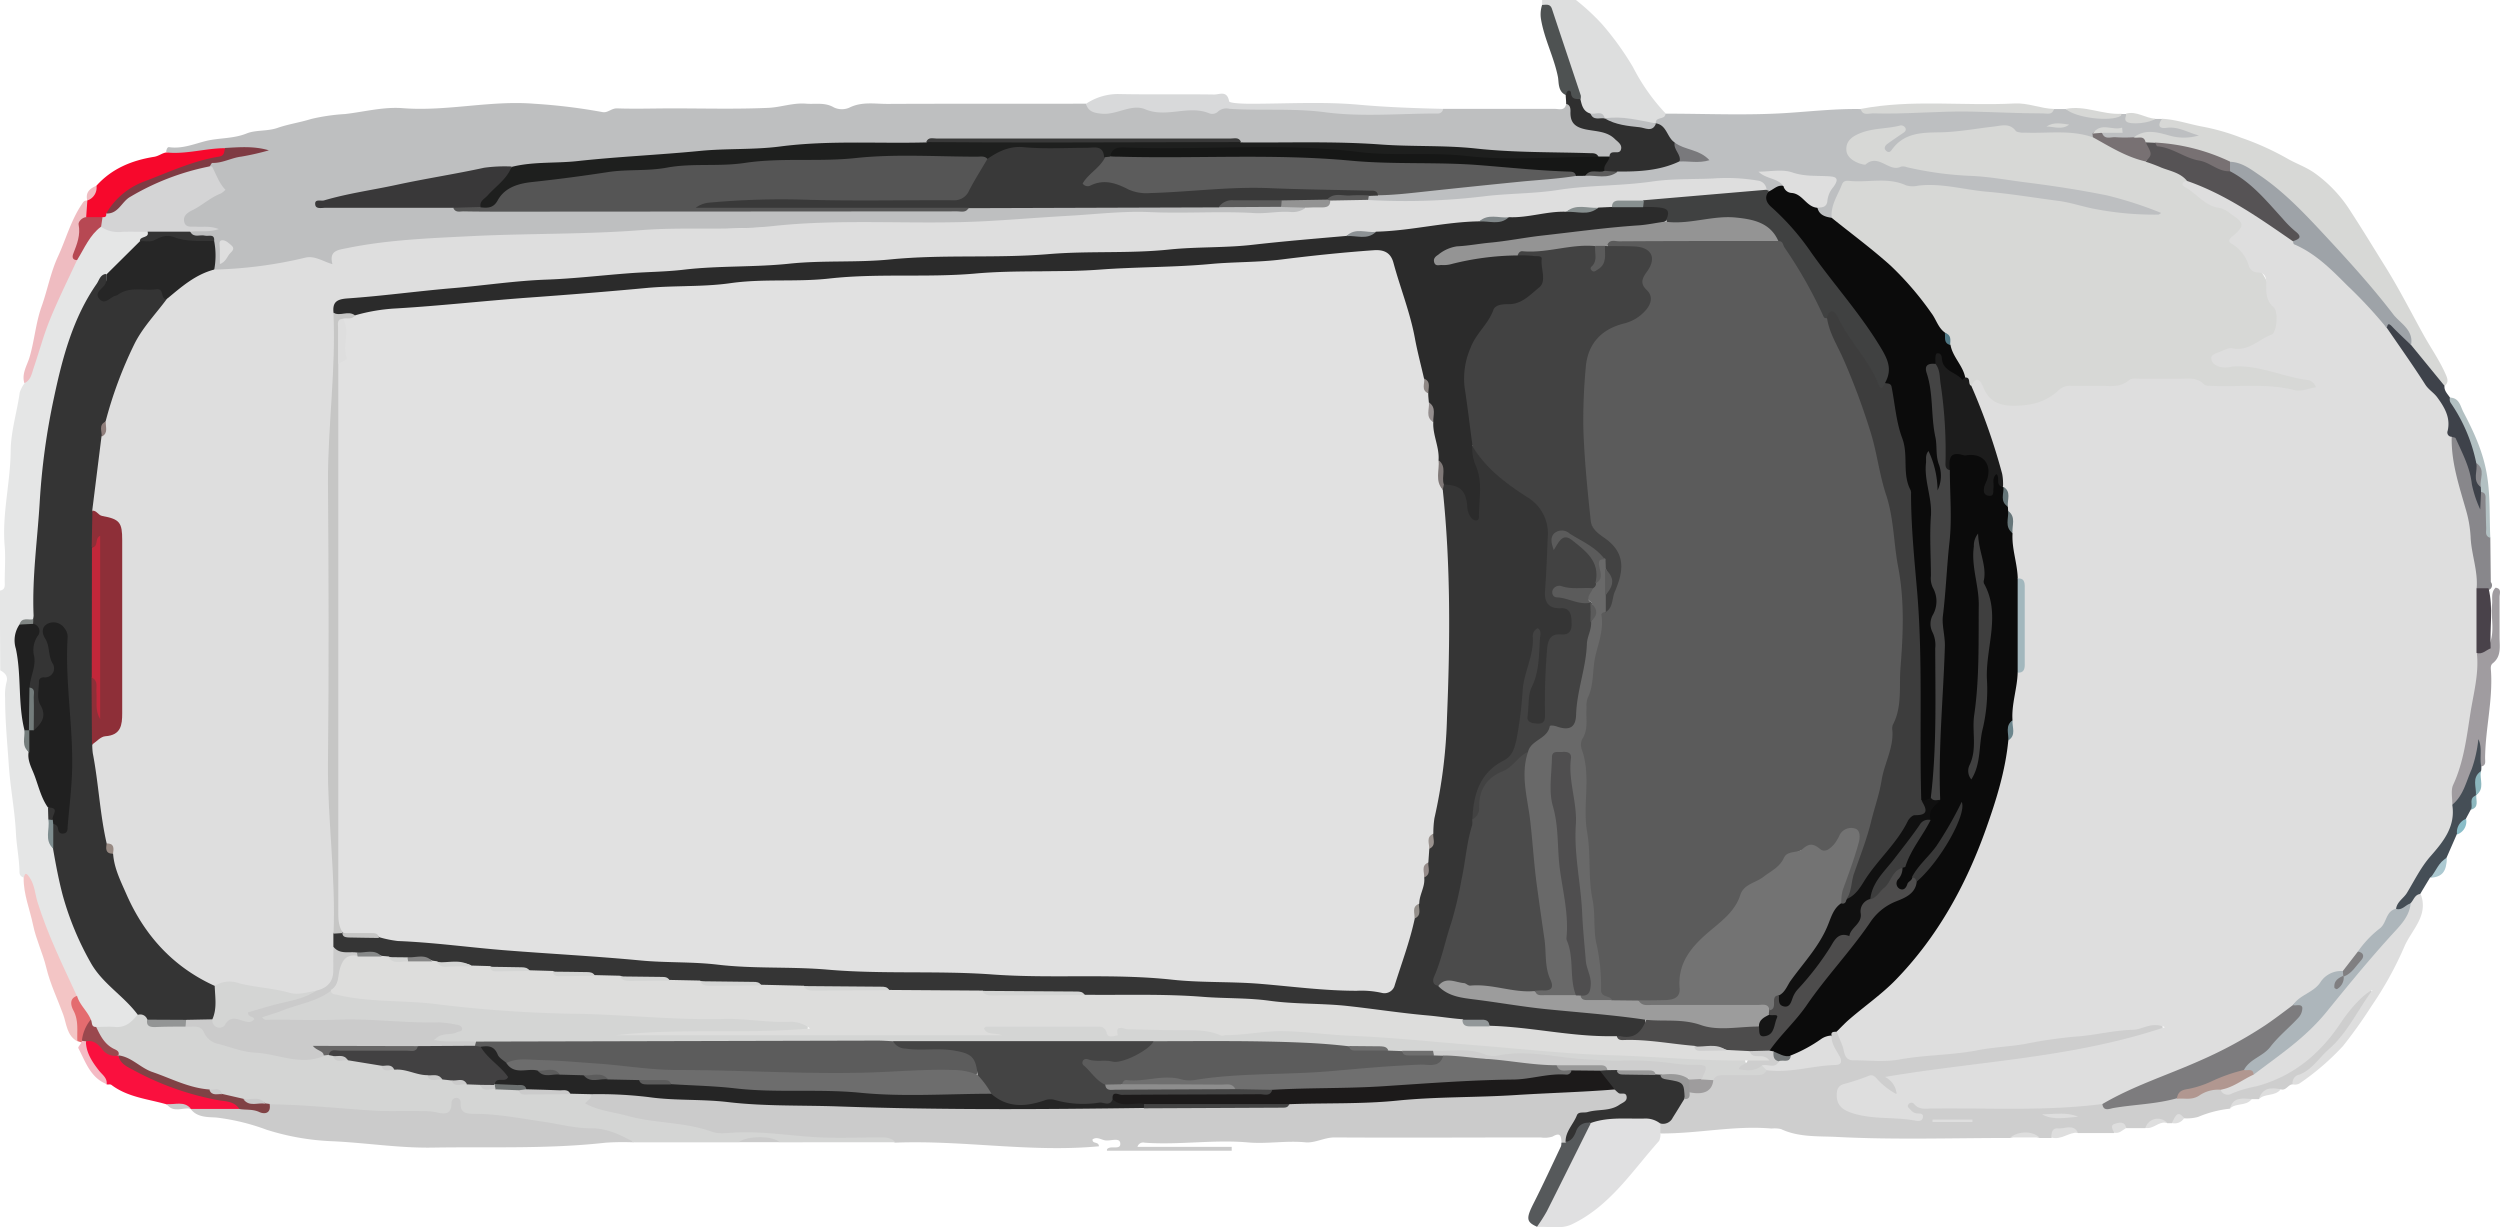 <svg id="Capa_1" data-name="Capa 1" xmlns="http://www.w3.org/2000/svg" viewBox="0 0 508.36 249.54"><path d="M0,120.1c1.21-.18,1-1.12,1-1.89,0-2.36.18-4.74,0-7.08-.58-6.5,1.13-12.84,1.21-19.31,0-4,1.29-8,1.84-12a6.58,6.58,0,0,1,1-1.91c2.14-5.84,4-11.77,6.38-17.54,1.07-2.64,2.5-5.11,3.76-7.67.81-2,2.23-3.66,3.31-5.52a2.63,2.63,0,0,1,2.51-1.52c2.81,1.29,5.9.24,8.75,1.07,1.26,1.25-.23,1.71-.7,2.47-2.38,2.62-4.53,5.45-7.54,7.43-4.78,6-6.86,13.21-8.76,20.47A105.45,105.45,0,0,0,9.93,93.36C9.35,98.42,8.6,103.5,8.5,108.61c-.16,5.71-.74,11.45-1.22,17.17-.59,1.1-2.36.44-2.75,1.84a5.74,5.74,0,0,0-.3,5,4.79,4.79,0,0,1,.43,1.9,80.69,80.69,0,0,0,1,13.8c.11,1.52-.39,3.13.59,4.54.93,4,2.86,7.57,4.12,11.42a9.49,9.49,0,0,1,.19,2.38c.19,1.91-.49,3.9.57,5.73,1.49,5.22,2.19,10.66,4.33,15.69,2,4.65,4,9.23,8.12,12.57,2,1.6,4.12,3.28,4.76,6a4.4,4.4,0,0,1-4.15,2.8,24.53,24.53,0,0,1-4.37-.06,2,2,0,0,1-1.69-1.53c-.8-1.86-2.3-3.32-3-5.25-3.61-7.15-7-14.41-9-22.19-.2-.71-.3-1.62-1.22-1.95S4,177.66,4,177c-.08-2.55-.6-5.14-.72-7.58-.22-4.6-1.13-9.1-1.44-13.67s-.76-9.16-.76-13.76a10.71,10.71,0,0,1,.25-3.14c.43-1.37-.27-2-1.24-2.55Z" transform="translate(-0.04)" fill="#e5e6e6"/><path d="M313.62,1V0h6.88a44.5,44.5,0,0,1,5.33,4.94,59.49,59.49,0,0,1,6.26,8.69A40.72,40.72,0,0,0,338.67,23c.63,1.76-1.31,1.37-1.83,2.16a3,3,0,0,1-.7.29c-3-.35-6-1.06-9.13-1a3,3,0,0,1-.71-.25c-.91-.81-2.09-.53-3.15-.77a3.72,3.72,0,0,1-2.32-3.36q-2.43-8.28-5.21-16.46A6.38,6.38,0,0,0,313.62,1Z" transform="translate(-0.04)" fill="#dddede"/><path d="M317.57,232.32c-.09-1.18-.15-2.2-1.83-1.2a5.31,5.31,0,0,1-2.41.17c-14,0-27.93.09-41.9,0-2.1,0-3.93,1.15-5.88,1-4-.4-7.95.38-11.9,0-7-.58-13.91.57-20.86.07a1.18,1.18,0,0,0-1.45.85H250.5V234H225.13c0-.21,0-.3.05-.35.75-.82,2.87.35,2.65-1.25-.16-1.14-2-.34-3.05-.51-.84-.13-1.66-.82-2.58-.2-.07,1,1.23.34,1.31,1.4-13.8,1.31-27.58-1.28-41.4-.74a7,7,0,0,0-3.35-.47c-5.69,0-11.44.44-17-.21-5.22-.61-10.48.16-15.57-.71s-10.48-1.47-15.62-2.72c-3.09-.75-6.3-.9-9.3-2.07s-3.16-1.88-.67-4a25,25,0,0,1,10.66.25,15.07,15.07,0,0,0,4.13.36c10.5.08,21,.75,31.47,1.3,7.73.41,15.45.51,23.17.62,14.2.18,28.41.14,42.61.13h26a5.81,5.81,0,0,0,3.54-.67,15.9,15.9,0,0,1,5.83-.37c10.61.45,21.16-1,31.74-1.3,6.39-.2,12.84-.38,19.26-.72,3-.16,5.88-1.48,8.94-.78,1.35.59,3.41.7,3.24,2.67s-2.17,2.17-3.73,2.46-3.24,1.07-5,1.16c-1,.06-1.46,1-1.89,1.71-.63,1.12-1.09,2.34-1.81,3.41A.87.87,0,0,1,317.57,232.32Z" transform="translate(-0.04)" fill="#cbcbcb"/><path d="M336.77,25.11c-.25-1.5,2-.66,1.9-2,8.41,0,16.86.41,25.24-.17,4.82-.33,9.62-.85,14.47-.76a2.29,2.29,0,0,0,1.62.42c5-.6,10.09.07,15.12-.56a34.79,34.79,0,0,1,8.77.05c4.13.54,8.3,0,12.43.5a2,2,0,0,0,1.38-.41h2.39c3.71,1.18,7.46,1.91,11.35,1h.92c1.7,2,3.83,1.5,6,1h1.37A2.28,2.28,0,0,0,442,25.41a17.09,17.09,0,0,1,4.52,1.05c.5.18,1.23.26,1.11,1a1.34,1.34,0,0,1-1.25,1,12.12,12.12,0,0,1-5.32-.32c-2.46-.66-5-1-7.39.27-2.15.14-4.43,1.17-6.3-.83.1-1.36,1.19-.94,1.9-1.08-1.09.06-2.38-.3-3.1,1.06a1.67,1.67,0,0,1-.84.73c-4.36-.9-8.77-.5-13.16-.62a3.14,3.14,0,0,1-1.22-.13c-4.45-2.1-8.91-.86-13.36,0a21.15,21.15,0,0,1-4.9.18,7.93,7.93,0,0,0-6.45,2.37A4.36,4.36,0,0,1,385,31a1.23,1.23,0,0,1-1.66-1.8c.61-1,1.82-1.37,2.68-2.52a17.3,17.3,0,0,0-7.84,1.42c-1,.47-1.9,1.27-1.58,2.47a2.39,2.39,0,0,0,2.84,1.81c1.8-.57,3.11.25,4.68.53,2.7.48,5.44,1,8.19,1.34,4.52.53,9.07.74,13.55,1.61,2.88.57,5.82.67,8.73,1.06,4.61.62,9.17,1.49,13.76,2.21a52.2,52.2,0,0,1,10,3.11c.6.23,1.4.53,1.3,1.25s-1,.79-1.61.84a42,42,0,0,1-10.49-.72c-6.89-1.14-13.7-2.63-20.69-3.28-6.23-.58-12.4-1.58-18.67-2-3.22-.22-6.45-.68-9.7-.83a4.09,4.09,0,0,0-4.6,3.08,17.92,17.92,0,0,1-1.28,3.69c-1.89.85-2.91.1-3.31-1.79a12,12,0,0,0,2.7-4.25c.56-1.16.16-1.81-1.06-1.67-3.87.44-7.48-1.53-11.24-1,.66,1.1,3.2,0,3.07,2.33a4.71,4.71,0,0,1-3.25,1.27,1.68,1.68,0,0,1-.75-.41c-2-1.58-4.33-1.78-6.67-1.75-9.62.11-19.23.86-28.79,1.77-8.43.81-16.88,1.59-25.31,2.42-5.8.57-11.68,1.13-17.55.35a4.68,4.68,0,0,1-2.11-.53,1,1,0,0,1-.19-1.26,3.22,3.22,0,0,1,2.16-.63c5.07.43,10-.85,15-1.24,6.53-.51,13-1.64,19.59-1.84,1.77-.06,3.43-1.08,5.27-.84a15.43,15.43,0,0,1,2.15,0c2.15-.17,4.39.55,6.44-.63,3.13-.69,6.41-.07,9.49-1.27.87-.35,1.85-.51,2.76-.81,1.49-.36,3,0,5-.37a34.24,34.24,0,0,1-5.62-2.47C338.8,28.43,338,26.56,336.77,25.11Z" transform="translate(-0.04)" fill="#bdbfc1"/><path d="M466.24,220.5c-.93,0-1.34,1.37-2.44,1-1.61.35-3.41.29-4.43,2h-1.46c-1.51.57-3.46.15-4.43,1.94a23,23,0,0,0-6.47,1.68,8.45,8.45,0,0,1-2.83.28c-1.2-.61-1.69.56-2.48,1h-.95c-1.81-1.14-3.1.06-4.45,1h-3.9c-1.22-.68-2-.27-2.49,1h-7.32a4.66,4.66,0,0,0-5.43,1h-2.42a8.47,8.47,0,0,0-5.91,0c-11.77,0-23.55.4-35.28-.21-3.68-.19-7.74.11-11.35-1.6a6,6,0,0,0-1.94-.11c-7.57-.66-15,1.06-22.58,1a1.52,1.52,0,0,1-.3-1.78c2.31-1.1,3.09-3.63,4.89-5.21.52-.44.78-1.11,1.33-1.53,2.06-.12,4-.37,4.7-2.85,1.17-1.42,2.81-1,4.32-1.1,2.16-.12,4.4.5,6.47-.61a8.64,8.64,0,0,1,3.88-.32c3.17.36,6.09-1.12,9.2-1.08,1,0,1.22-.63.84-1.51-.52-1.18-1.29-2.3-1-3.71.21-.76.61-1.26,1.5-1.08a3.54,3.54,0,0,1,1.67,2.3c1.06,3,1.2,3.06,4.41,3.07A138.79,138.79,0,0,0,398,213.33c2.67-.36,5.35-.76,8-1,6.18-.48,12.24-1.77,18.41-2.37,4.1-.4,8.32-.56,12.32-1.86a2.47,2.47,0,0,1,.47-.11c1-.13,2.22-.49,2.56.67s-1,1.5-1.86,1.78A118,118,0,0,1,421,214.52c-8.52,1.47-17.12,2.29-25.66,3.67-3.27.52-6.58.87-9.87,1.35-.15,1.11,1.29,2.29.12,3s-2.21-.55-3.12-1.28c-1.83-1.47-5.87-1.32-7.56.35-1.22,1.21-.48,3.27,1.6,3.94a20.86,20.86,0,0,0,7,1.25,23.8,23.8,0,0,1,5.71.5c-.6-.66-1.14-.94-1.43-1.43a1.17,1.17,0,0,1-.06-1.37A1.05,1.05,0,0,1,389,224c5.12,1.68,10.38.54,15.57.79,3.59.17,7.19,0,10.79,0a26.92,26.92,0,0,0,8-.75,6.57,6.57,0,0,1,4.11.12,4.82,4.82,0,0,0,4.21.48c3.49-1.21,7.27-.41,10.69-1.77,2.37.46,4.45-.57,6.58-1.3a4,4,0,0,1,2.36-.4,3.52,3.52,0,0,0,3.48.15,49.86,49.86,0,0,1,5.41-1.53c6.72-2.11,11.48-6.66,15.39-12.27a55,55,0,0,1,4.55-5.75c.46-.5,1.12-1.23,1.85-.59s.26,1.37-.12,2a58.65,58.65,0,0,1-12.54,15.12C468.37,219.12,466.85,219.2,466.24,220.5Z" transform="translate(-0.04)" fill="#cecece"/><path d="M120.27,222.5c.09.88-.73,1.19-1.24,1.87,2.71,1.51,5.73,1.74,8.58,2.53,5.63,1.57,11.61,1.21,17.18,3.23,1.45.53,3.24.24,4.86.16,5.35-.26,10.63.59,15.93.93,4.44.28,8.92.07,13.38.06,1.15,0,2.3,0,3.15,1H158.55a15.83,15.83,0,0,0-8.31,0H129.08c-5.43-1.77-11.07-2.45-16.71-3.21-3.56-.48-7.08-1.18-10.66-1.58a44.28,44.28,0,0,0-4.88-.34c-1.64,0-3.15-.26-3.86-2.42-1.28,2.34-3.08,2.32-5.14,2.1-4.62-.49-9.29-.22-14-.48-6.19-.36-12.37-1-18.57-1.21a4.11,4.11,0,0,1-1.2-.23c-1.36-1-3-.66-4.48-.8a19.14,19.14,0,0,1-4.38-1.22,3.46,3.46,0,0,0-2.67-.69,41.18,41.18,0,0,1-16.42-6,5.92,5.92,0,0,0-1.65-1,3.35,3.35,0,0,1-.63-.37c-1.45-1.49-3.56-2.38-4.2-4.63-.13-.46-.42-.89-.07-1.37,1.3,0,2.61-.13,3.9,0,2.08.17,3.35-1,4.5-2.44,1.06-.8,1.85-.46,2.49.56.21,1,.93,1.16,1.82,1.17h5.36a5.49,5.49,0,0,1,4.9,2.07c1.82,2.07,4.67,2.12,7.16,2.74,3.78.95,7.74.95,11.54,1.87,1.55.38,2.83-.59,4.27-.72a5.72,5.72,0,0,1,1.17,0,3.53,3.53,0,0,1,1.1.3c.93.77,2.06.61,3.15.63,2.18.22,4.26,1,6.44,1.25a4.09,4.09,0,0,0,2.82.69c2.28-.13,4.36.74,6.5,1.26a4.64,4.64,0,0,0,3.18.71,4.87,4.87,0,0,1,1.85.32,4.59,4.59,0,0,0,3.17.65,6.82,6.82,0,0,1,2.69.32,4.94,4.94,0,0,0,3.36.64c1.55.08,3.12-.2,4.64.34,1.79,1.11,3.78.52,5.68.62,1.53.09,3.07,0,4.61,0S119,221.41,120.27,222.5Z" transform="translate(-0.04)" fill="#d4d5d4"/><path d="M54.86,224.55c7.16.08,14.27.87,21.4,1.3,3.18.19,6.38,0,9.57.1a12.34,12.34,0,0,1,2.91.22c1.8.47,3.12.44,3.12-1.92a1,1,0,0,1,.85-1c.72-.07,1.05.5,1,1.1-.08,2,1.18,2.12,2.73,2.14,4.81,0,9.51.94,14.24,1.63,3.18.47,6.33,1.33,9.6,1.31s6,1.4,8.78,2.87a52.23,52.23,0,0,0-5.87.06c-11.75,1.32-23.53.8-35.3,1-6.82.1-13.57-1-20.36-1.3a50.53,50.53,0,0,1-13.3-2.34,44.18,44.18,0,0,0-10.14-2.47c-1.62-.12-4,.05-5.28-1.77,1.58-1.18,3.41-.62,5.13-.71,1.36-.07,2.73.08,4.09,0a10.78,10.78,0,0,1,4.29.54,1.87,1.87,0,0,0,2.52-.76Z" transform="translate(-0.04)" fill="#cbcbcb"/><path d="M433.87,28c2.29-1.85,4.84-1.13,7.21-.46a10.73,10.73,0,0,0,6.1,0C445,27,443,25.66,440.57,26c-1.7.23-1.74-.69-.88-1.85,2.86.15,5.55,1.12,8.32,1.62A44.47,44.47,0,0,1,455.75,28a56,56,0,0,1,9.47,4.28c1.75,1,3.69,1.66,5.43,2.87A27.52,27.52,0,0,1,478,42.93c2.43,3.73,4.74,7.54,7.09,11.31,2.77,4.44,5.15,9.12,7.68,13.7,1.53,2.78,3.4,5.41,4.66,8.35.33.76.54,1.56-.31,2.18a1.29,1.29,0,0,1-1.44-.65c-1.85-2.6-4.21-4.82-5.81-7.61-.53-3.06-3.1-4.82-4.66-7.21-2.71-4.15-6.59-7.32-9.54-11.3-2.31-3.12-5.4-5.62-8.19-8.36a63.35,63.35,0,0,0-7.64-6.72,19.57,19.57,0,0,0-6.75-3.26,45.41,45.41,0,0,0-14.71-3.73,5.11,5.11,0,0,1-1.9-.3C435.65,28.78,434.58,28.7,433.87,28Z" transform="translate(-0.04)" fill="#d7d8d6"/><path d="M337.67,228.5v1.87a3,3,0,0,1-.27,1.64c-5.49,6.12-10,13.31-17.84,17-2.28,1-4.63.3-6.95.51a.89.89,0,0,1,0-1.13c3.61-5.45,5.84-11.59,8.81-17.37a6.53,6.53,0,0,1,2.32-3.06c3.94-2,8.12-1.14,12.23-1A1.91,1.91,0,0,1,337.67,228.5Z" transform="translate(-0.04)" fill="#e0e0e1"/><path d="M466.24,220.5a1.71,1.71,0,0,1,1.42-2c2.54-1,4-3.46,6-5.21,3.72-3.28,5.68-7.71,8.83-12-1.93.85-4.74,4.08-6.42,6.62-4.21,6.36-9.72,11-17.27,13a24.6,24.6,0,0,0-4.9,1.44,1.57,1.57,0,0,1-2.17-.45c-.05-.08-.09-.16-.13-.24,1.92-1.64,4.36-2.35,6.51-3.58,2.31-1.49,4.37-3.37,6.59-4.92,4.21-2.92,7.13-6.93,10.5-10.59,2.91-3.16,5.56-6.5,8.14-9.93,1.75-2.32,4.14-4.11,5.58-6.72a8.5,8.5,0,0,0,1-2.19c.56-.92.75-2.3,2.37-1.88,1.63,4.36-1.87,7.23-3.32,10.6a71.66,71.66,0,0,1-6.68,12.1,97.38,97.38,0,0,1-5.82,8.16,51.41,51.41,0,0,1-8.77,7.56A1.92,1.92,0,0,1,466.24,220.5Z" transform="translate(-0.04)" fill="#dedede"/><path d="M507.5,119.5c1.31.2.8,1.22.81,1.93v8.07c0,1.91.44,3.93-1.39,5.38-.51.41-.39,1.07-.35,1.61.38,6-1.15,11.76-1.2,17.67,0,.68.25,1.56-.86,1.7-1.06-1-.3-2.29-.46-2.94-.7,3.35-1.61,7.07-4,10.24-.5.64-1,1.1-1.77.3a6.45,6.45,0,0,1,0-4.54,95.25,95.25,0,0,0,3.7-18c.33-2.61.65-5.28,1.21-7.88.79-1,2.1-1.24,3.05-2,1.16-2.64.26-5.41.54-8.11C506.92,121.79,506.5,120.5,507.5,119.5Z" transform="translate(-0.04)" fill="#a09ca0"/><path d="M48.69,225.5H38.83c-1.49-1.12-3.43.17-4.92-.94-3.81-1.1-7.89-1.43-11.21-3.95-.21-.17-.63-.06-.95-.09-1.25-1.85-3.17-3.17-4.06-5.35a3.73,3.73,0,0,1-.14-3.45c1.2-.79,2.19-.27,3,.61a11.7,11.7,0,0,0,3.56,2.38h0C30,219.5,37,221.54,44.22,222.93c1.37.26,2.6.89,3.93,1.26a.84.84,0,0,1,.68,1A.79.79,0,0,1,48.69,225.5Z" transform="translate(-0.04)" fill="#fa103e"/><path d="M506.43,109.36l.1,9a1,1,0,0,1-.1,1.41.92.92,0,0,1-.3.18,2.67,2.67,0,0,1-2.65-.17,19,19,0,0,1-1.47-6.6c-.52-6.45-2.44-12.58-3.78-18.84a9.93,9.93,0,0,1,0-5.3c1-1.06,1.53-.23,2,.56a22.69,22.69,0,0,1,2.8,7.23,13.82,13.82,0,0,0,1,4c-.18.53.32.39,0,.35-.06,0,0-.08,0-.24.06-.5.19-1,.76-1.13,1.46.18,1.08,1.34,1.16,2.22C506.24,104.5,505.5,107,506.43,109.36Z" transform="translate(-0.04)" fill="#88878b"/><path d="M4.85,178.5c.25-.71.34-1.3,1.12-.21,1.12,1.56,1.18,3.46,1.7,5.15,2.07,6.64,5.11,12.82,8,19.07-.68,1.28-.07,2.47.26,3.68.5,1.87.91,3.73-.2,5.54-2.11-1.16-2.16-3.54-2.82-5.38-1.15-3.17-2.65-6.22-3.45-9.55-.72-3-2.09-5.73-2.71-8.77S4.79,181.79,4.85,178.5Z" transform="translate(-0.04)" fill="#f3c5c5"/><path d="M504.55,100c-.05,1.19-.11,2.39-.17,3.59a23.24,23.24,0,0,1-1.71-5.15c-.36-3.4-1.94-6.3-3.28-9.31-.08-.19-.55-.21-.84-.3-1.55.21-1.54-1-1.46-1.88.28-3.2-1.54-5.28-3.55-7.35-2.39-2.46-4-5.46-5.79-8.35-.92-1.5-2.4-2.66-2.8-4.48.24-1.63,1.07-1.57,2.11-.71a10.9,10.9,0,0,1,3.23,4.05l6.82,8.34c-.1,1,.62,1.65,1.11,2.39a31.27,31.27,0,0,1,6,13.25c.18,1.61-.34,3.29.57,4.81A1.14,1.14,0,0,1,504.55,100Z" transform="translate(-0.04)" fill="#3e424a"/><path d="M498.63,163.69c2.34-1.87,2.86-4.71,4-7.25A26.38,26.38,0,0,0,504,150.3c.88,1.84.18,3.78.61,5.6a4.17,4.17,0,0,1-.07.93c-1.15,1.47.2,3.44-1,4.9h0c-.93.76,0,2.2-1.08,2.9l-1,1.87c-.57,1.09-1.37,2.05-1.86,3.18l-2.06,4.71c-1,1.46-1.55,3.28-3.37,4.07-.67,1.11-1.34,2.22-2,3.33-1.15.13-1.31,1.29-2,1.92-.65,1.15-1.43,2-2.9,1.23-.59-.84-.14-1.53.35-2.2,2.69-3.64,4.67-7.76,7.73-11.16A9.08,9.08,0,0,0,498,165,1.59,1.59,0,0,1,498.63,163.69Z" transform="translate(-0.04)" fill="#454e56"/><path d="M417.7,22.15c-.31,1.31-1.39.91-2.2.91-4.89,0-9.77-.27-14.65-.37-6.66-.14-13.34.58-20,.36-.87,0-2.06.54-2.45-.9,10.37-2,20.85-.57,31.26-1.11C412.5,20.89,415,22.09,417.7,22.15Z" transform="translate(-0.04)" fill="#d7d8d6"/><path d="M323.5,228.44c-3,6-5.92,11.92-8.92,17.87a33.12,33.12,0,0,1-2,3.14c-2.24-1-2.25-1.72-.57-5,1.89-3.75,3.65-7.57,5.45-11.36a2.24,2.24,0,0,0,.07-.73h.84a13,13,0,0,0,1.84-2.74C320.94,228.34,321.91,227.25,323.5,228.44Z" transform="translate(-0.04)" fill="#56595b"/><path d="M503.57,94.15A33.11,33.11,0,0,0,498.43,82a1.34,1.34,0,0,1-.21-1.15c1.92.05,2.1,1.71,2.74,2.94,2.17,4.14,4.08,8.24,4.83,13.06.66,4.22.44,8.35.64,12.51-1.15-.31-.81-1.27-.84-2-.07-1.87-.08-3.75-.13-5.63,0-.7.17-1.54-.91-1.69l-.06-1C503.42,97.56,504.69,95.63,503.57,94.15Z" transform="translate(-0.04)" fill="#b2c0c2"/><path d="M15.77,211.7c-.1-2.07.3-4.15-.78-6.19-.37-.69-1.11-2.41.72-3,.52,1.85,2.11,3.09,2.81,4.84a15.56,15.56,0,0,1-1.37,4.15,1.2,1.2,0,0,1-.46.49Z" transform="translate(-0.04)" fill="#e46c6f"/><path d="M431.44,23.13c-.06.15-.06.38-.17.44-2.14,1.28-9.32.36-11.17-1.42C424,21.35,427.61,23.38,431.44,23.13Z" transform="translate(-0.04)" fill="#d7d8d6"/><path d="M17.5,211.75c.06,2.34,1.27,4.15,2.64,5.91.65.85,1.73,1.49,1.59,2.79-3.33-1.32-4.29-4.54-5.76-7.32-.11-.21.44-.78.68-1.18a1.71,1.71,0,0,0,0-.32.59.59,0,0,1,.82.08Z" transform="translate(-0.04)" fill="#f4bac4"/><path d="M438.32,24.13c-1,.9-5.15,1.31-5.9.57-.51-.5.05-1.06-.06-1.59C434.5,22.5,436.29,24.06,438.32,24.13Z" transform="translate(-0.04)" fill="#d7d8d6"/><path d="M417.16,231.29c0-1,.23-2,1.37-1.84,1.36.15,3.07-1,4.06.87C420.7,230.19,419.14,231.92,417.16,231.29Z" transform="translate(-0.04)" fill="#dedede"/><path d="M150.24,232.26c1.74-1.36,7-1.35,8.31,0Z" transform="translate(-0.04)" fill="#cbcbcb"/><path d="M494.24,178.5c1.16-1.33,1.65-3.2,3.37-4.07C497.5,177.32,496.64,178.31,494.24,178.5Z" transform="translate(-0.04)" fill="#acc9d1"/><path d="M408.83,231.3c1.72-1.36,4.52-1.36,5.91,0Z" transform="translate(-0.04)" fill="#dedede"/><path d="M436.3,229.35a2.61,2.61,0,0,1,3.24-1.76,2.53,2.53,0,0,1,1.21.76C439.08,227.87,437.93,229.68,436.3,229.35Z" transform="translate(-0.04)" fill="#dedede"/><path d="M503.5,161.73c.15-1.67-.92-3.58,1-4.9C504.22,158.5,505.39,160.4,503.5,161.73Z" transform="translate(-0.04)" fill="#8cb7be"/><path d="M33.93,224.5c1.66.19,3.53-.71,4.92.94C37.2,225.14,35.26,226.42,33.93,224.5Z" transform="translate(-0.04)" fill="#cbcbcb"/><path d="M429.91,230.32c-.19-.64-.93-1.47.16-1.8.79-.23,2-.64,2.33.84C431.62,229.81,431,230.58,429.91,230.32Z" transform="translate(-0.04)" fill="#dedede"/><path d="M459.37,223.5c.73-2.32,2.46-2.41,4.43-2C462.71,223,460.6,222.26,459.37,223.5Z" transform="translate(-0.04)" fill="#dedede"/><path d="M453.5,225.41c.67-2.49,2.63-2,4.43-1.94C456.82,225,454.71,224.2,453.5,225.41Z" transform="translate(-0.04)" fill="#dedede"/><path d="M499.67,169.68a2.92,2.92,0,0,1,1.83-3.18A2.76,2.76,0,0,1,499.67,169.68Z" transform="translate(-0.04)" fill="#8abdc8"/><path d="M441.7,228.36c.93-2.12,1.36-2.29,2.48-1A2.26,2.26,0,0,1,441.7,228.36Z" transform="translate(-0.04)" fill="#dedede"/><path d="M502.5,164.64c.47-.93-.57-2.41,1.08-2.9C503.5,162.81,504.2,164.18,502.5,164.64Z" transform="translate(-0.04)" fill="#8cb7be"/><path d="M293.5,22.14h22.68c.87,0,2.06.48,2.32-1a.86.86,0,0,1,1.2.09.9.9,0,0,1,.2.61c.11,3.74,3.08,3.87,5.6,4.46a7.87,7.87,0,0,1,3.31,1.41c2,1.65,1.85,3-.5,4.12-.36.17-.72.35-1.11.49a3.65,3.65,0,0,1-2.62-.15,3.37,3.37,0,0,0-2.1-.52c-11.91.64-23.77-.7-35.63-1.21-11-.46-22-.64-33-.79a5.06,5.06,0,0,1-1.68-.28,5.43,5.43,0,0,0-3.3-.68h-57a5.53,5.53,0,0,0-3.31.65,7.88,7.88,0,0,1-2.89.41c-1.63,0-3.27.09-4.9,0-11.44-.68-22.8,1.21-34.22,1-5.59,1.9-11.59,0-17.2,1.81a.49.49,0,0,1-.24,0c-5.73-.45-11.33,1.46-17,1-2.68-.2-5.12,1-7.73,1C98.46,34.46,92.77,36,87,37.09c-4.24.81-8.49,1.54-12.72,2.42a60,60,0,0,0-8.07,1.82c7.44.12,14.87.11,22.3.13a9.71,9.71,0,0,1,4.11.47c1.2.77,2.54.54,3.83.53,21.89-.26,43.79,0,65.68,0h31.13a5.85,5.85,0,0,0,3.55-.67c3.21-.88,6.49-.31,9.72-.34,13.76-.13,27.52-.09,41.28,0,4.23.12,8.47,0,12.7,0,1.68.14,3.44-.44,5,.59-.24,1.82-1.76,1.59-2.95,1.78a48.18,48.18,0,0,1-9.53.25c-8.66-.37-17.35-.43-26,0-5.11.23-10.24.57-15.36.93-5.28.37-10.55.88-15.86.89-7.6,0-15.21-.11-22.81,0-12.41.23-24.86.51-37.21,1.27-10.44.64-20.88.36-31.31,1.19-8.52.67-17.11.92-25.66,1.47a78.22,78.22,0,0,0-8.45,1.49,2.32,2.32,0,0,0-2,1.58,1.48,1.48,0,0,1-1.64,1.3,1.54,1.54,0,0,1-.62-.22c-2.76-1.23-5.42-.4-8.15.15-3.84.78-7.78.85-11.64,1.5a3.65,3.65,0,0,1-2.6-.5c-1.24-1.66-.48-3.63-.83-5.42-.24-1.34-1.34-.85-2.14-1s-2.06.07-2.16-1.37c.79-1.33,2.07-.4,2.8-.75a14.74,14.74,0,0,0-1.88,0c-1,0-2-.08-2.41-1.22a2.33,2.33,0,0,1,1.29-2.91,56.72,56.72,0,0,1,5-3.07c1.22-.54,1.69-1.17.6-2.34-.92-1-.76-2.47-1.51-3.55,0-.84.59-1.11,1.26-1.23,3-.54,5.91-1.46,8.9-2a51.79,51.79,0,0,1-7.26.28c-2.88.15-5.62,1.42-8.56,1-1-.14-2.11.09-3-.71.09-.41.22-1,.66-.9,2.57.37,5-.64,7.31-1.23,2.77-.7,5.65-.45,8.4-1.56,1.88-.76,4.21-.4,6.31-1.14s4.57-1.1,6.83-1.81a39.91,39.91,0,0,1,6.88-1C74.13,22.74,78,21.68,82,22c8.93.69,17.78-1.64,26.73-.9a116.32,116.32,0,0,1,13.8,1.69c1.09.23,1.82-.79,3-.75,3.75.13,7.51,0,11.27,0,6.51,0,13,.18,19.51-.11,2.52-.12,5-1.06,7.62-.85,1.9.16,3.83-.33,5.69.77a3.79,3.79,0,0,0,3.11.05c2.58-1.3,5.27-.75,7.9-.77,13.4-.07,26.8,0,40.2-.05a8.64,8.64,0,0,0,7.32.69,14,14,0,0,1,7.28,0,9.8,9.8,0,0,0,6.26-.19,2,2,0,0,1,.94-.23c8,.42,16.1-.39,24.07.31s16.13.77,24.21.84A3.85,3.85,0,0,0,293.5,22.14Z" transform="translate(-0.04)" fill="#bebfc0"/><path d="M293.5,22.14a1.07,1.07,0,0,1-1.17.94h-.05c-7.59,0-15.29.73-22.76-.25-6.54-.86-13-.29-19.46-.7a2.55,2.55,0,0,0-2.3.52,1.69,1.69,0,0,1-1.83.39c-4.24-1.74-8.68,1-13-.81-2.81-1.2-5.79,1.19-8.85.89-1.51-.14-2.72-.37-3.22-2a11.69,11.69,0,0,1,6.53-2c6.52.14,13.05,0,19.58.1,1.05,0,2.59-.88,3,1.37.07.4,2.72.5,4.19.51,7.42,0,14.89-.47,22.26.2C282.11,21.81,287.82,22,293.5,22.14Z" transform="translate(-0.04)" fill="#d8d9da"/><path d="M327.35,31.79a.7.7,0,0,1,.6-.8H328c.58-.11,1.44.23,1.66-.61.29-1-.71-1.58-1.27-2.13-1.6-1.59-3.93-1.52-5.92-1.94-2.31-.49-3.18-1.49-3.08-3.68,0-.66-.08-1.3-.88-1.51,0-.6-.07-1.19-.1-1.79-.26-1.34.24-1.71,1.34-.92a22.88,22.88,0,0,1,1.66,1.75c.28,1.24.55,2.49,2,2.92.76.93,2.15.06,2.91,1h0c3.48.26,6.8,2.13,10.42,1h0c2.25.33,2.25,2.87,3.82,3.88.51,1.24,2.2,2.17,1,3.85-4,1.9-8.31,2.11-12.64,2.07a2.59,2.59,0,0,1-2.5.13C325.23,33.5,326.39,32.69,327.35,31.79Z" transform="translate(-0.04)" fill="#2f2f2f"/><path d="M33.87,31c4,.43,7.94-.86,11.94-.87.58,1.1.34,1.92-.91,2.23A111.24,111.24,0,0,0,29.15,37.8c-3.11,1.27-5,3.43-7,5.81a2.25,2.25,0,0,1-1.65,1.13,3.75,3.75,0,0,1-3-.55,2.84,2.84,0,0,1,.26-3.4h0c.61-1,1.29-2,1.87-3,3.15-3.53,7.26-5.19,11.79-5.91C32.37,31.71,33,31.12,33.87,31Z" transform="translate(-0.04)" fill="#f7082c"/><path d="M17.8,40.79l-.24,3.36a47.54,47.54,0,0,0-1.85,8.74c-1.86,4-3.85,8-5.51,12.08C8.89,68.18,8,71.56,6.88,74.83,6.49,76,6.31,77.31,5,77.91c-.61-1.94.58-3.65,1.06-5.31,1-3.39,1.24-6.92,2.45-10.31s1.84-7,3.39-10.28C13.5,48.5,14.5,44.72,16.7,41.5,17,41,17.23,40.72,17.8,40.79Z" transform="translate(-0.04)" fill="#efbcc1"/><path d="M321.44,20.15c-.9,0-1.83.07-1.94-1.21,0-.36-.31-.64-.63-.44s-.29.54-.43.82c-1.64-.69-1.4-2.6-1.6-3.65-.8-4.07-2.8-7.75-3.46-11.85A6.13,6.13,0,0,1,313.62,1c.76,0,1.63-.31,2,.81,1.94,5.88,3.92,11.74,5.87,17.62A1.94,1.94,0,0,1,321.44,20.15Z" transform="translate(-0.04)" fill="#4e5252"/><path d="M19.66,37.77a2.76,2.76,0,0,1-1.87,3C17.38,39.15,18.28,38.32,19.66,37.77Z" transform="translate(-0.04)" fill="#efbcc1"/><path d="M30,207.34a1.49,1.49,0,0,0-1.83-1l-.12,0c-2.86-3.89-7.26-6.34-9.65-10.73a60.31,60.31,0,0,1-5.58-13.47c-.84-3.17-1.44-6.38-2-9.6a7.3,7.3,0,0,1-.23-4.77c.75-1,1.43.26,2.3.07.72-6.44,1.69-12.86.86-19.41A115.54,115.54,0,0,1,13,131.59a4.74,4.74,0,0,0-.7-3.28,1.6,1.6,0,0,0-1.94-.64c-.76.33-.69,1.07-.49,1.7.49,1.55.75,3.16,1.26,4.72a3.28,3.28,0,0,1-1.38,4.22c-2,1.25-1.25,3.17-.76,4.84a5.16,5.16,0,0,1-.36,4.45c-.44.7-.89,1.46-1.93.92-.89-1.4-.41-3-.53-4.45s.29-2.89-.57-4.2c.28-3.34.45-6.69,1-10a5,5,0,0,0,0-2.83,1.64,1.64,0,0,1,.17-1.17,3.57,3.57,0,0,0,.1-.73c-.33-7.8.81-15.54,1.26-23.3a140.29,140.29,0,0,1,2.89-21c1.72-8.09,3.84-16.17,8.69-23.14.5-.72.68-1.82,1.84-2,.3.87.25,1.26-.48,4.22.69.39,1.29,0,1.8-.35,2.27-1.42,4.76-1.48,7.33-1.51,2.09,0,3.5.58,3.92,2.77.11,1-.67,1.61-1.26,2.26-4.52,5-7.15,11.07-9,17.43-.53,1.82-1.81,3.28-2,5.19-.76,1-.61,2.14-.58,3.28-1,5-.52,10.12-1.94,15,.12,2.43-.07,4.85,0,7.28.14,8.74.07,17.48.05,26.22-.26,4.5.11,9-.06,13.5,1.33,6.56,1.57,13.28,2.93,19.83a2.39,2.39,0,0,0,1,2.51c1.93,4.71,3.14,9.69,6.21,14,3.32,4.62,7,8.7,12.17,11.28a4.36,4.36,0,0,1,2.49,2.22c.11,2.3,1.09,4.72-.87,6.75-1.82.66-3.69.25-5.54.34C35.18,207.78,32.5,208.71,30,207.34Z" transform="translate(-0.04)" fill="#343434"/><path d="M6.94,148.5c1.56-1.42,2.64-2.85,1.33-5.13-.84-1.44-.3-3.19-.31-4.8,0-.59.46-.84,1-.84a1.84,1.84,0,0,0,1.74-2.89c-.92-1.62-.49-3.48-1.48-5-.61-1-.83-2.28.48-3a2.71,2.71,0,0,1,3.45.9,2.75,2.75,0,0,1,.63,2.06c-.5,8.72,1.06,17.37.94,26.06-.06,4.13-.61,8.24-.93,12.36,0,.59-.08,1.17-.84,1.27s-1-.31-1.12-1a1,1,0,0,0-1-.92,1.13,1.13,0,0,1-.48-.84c-.21-.85.5-1.92-.59-2.57-1.4-2-1.91-4.42-2.77-6.65-.55-1.41-1.41-2.92-1.13-4.6-.79-1.21-.37-2.55-.4-3.84a1.45,1.45,0,0,1,.35-.7A.9.9,0,0,1,6.94,148.5Z" transform="translate(-0.04)" fill="#202020"/><path d="M33.94,60.82c-1.39.08-.38-2.24-2.12-2-2.54.35-5.24-.6-7.64,1a1.9,1.9,0,0,1-.65.33c-1.1.23-2.08,1.92-3.23.7s.35-2,1-2.87a3,3,0,0,0,.33-2.12l6.87-6.81c3.2-1.45,6.44-2.24,9.88-.73C40,49,42,48,43.6,49.05a15.66,15.66,0,0,1,0,5.79C40.24,56.62,37.38,59.18,33.94,60.82Z" transform="translate(-0.04)" fill="#262626"/><path d="M20.89,44.15c.56.07.83-.15.74-.73a34.3,34.3,0,0,1,11.87-7.5c2.94-1.11,5.85-2.66,9.2-2.09.16,0,.43,0,.47.07.86,1.59,1.4,3.36,2.72,4.69a4.61,4.61,0,0,1-.91.74c-2.16.82-3.83,2.45-5.87,3.44-1,.49-1.93,1.18-1.59,2.41s1.57.84,2.5.92c1.28.11,2.59-.23,4.53.48-2.3.77-4.12.24-5.82.56a15.41,15.41,0,0,1-8.67,0c-1.7,0-3.41-.06-5.11,0a6.34,6.34,0,0,1-4.34-1C20.14,45.35,20,44.67,20.89,44.15Z" transform="translate(-0.04)" fill="#d4d4d5"/><path d="M6.77,126.86a1.49,1.49,0,0,1,1.28,1.69,1.47,1.47,0,0,1-.36.79A5.11,5.11,0,0,0,7,133.5c.35,2.26-.88,4.19-.93,6.33a17.91,17.91,0,0,1-.11,8.7h0a.57.57,0,0,1-.79.14.62.62,0,0,1-.14-.14c-1.38-5.45-.6-11.12-1.76-16.6A5.69,5.69,0,0,1,4,127,2.32,2.32,0,0,1,6.77,126.86Z" transform="translate(-0.04)" fill="#202020"/><path d="M20.89,44.15c-.1.65-.19,1.29-.29,1.93-2.36,1.75-3.4,4.44-4.89,6.81-1.05,0-1-.77-.75-1.36.74-1.9,1.49-3.74,1.06-5.9-.09-.47.62-1.4,1.54-1.48Z" transform="translate(-0.04)" fill="#b74853"/><path d="M30.05,47.11h8.67c.72,1.36,2,.53,3,.81.73.19,2-.5,1.87,1.1-2.8-.06-5.6.21-8.34-.85-1.28-.5-2.61,0-3.9.7-.78.39-1.9.12-2.86.15C28.44,47.93,30.5,48.5,30.05,47.11Z" transform="translate(-0.04)" fill="#343434"/><path d="M17.5,211.75l-.81-.12a8.18,8.18,0,0,1,1.81-4.31c.35.5,0,1.55,1.09,1.5.84,1.76,1.68,3.49,3.57,4.44.45.23,1.3.48.94,1.38a3.25,3.25,0,0,1-3.33-1.35C19.93,212.29,19,211.44,17.5,211.75Z" transform="translate(-0.04)" fill="#9a484e"/><path d="M10.78,166.76l.09.86v4.94c-1.9-1.73-.64-3.95-1-5.93C10.22,166.37,10.5,166.35,10.78,166.76Z" transform="translate(-0.04)" fill="#7f8e90"/><path d="M5,148.5H6V153C4.3,151.71,5.15,150,5,148.5Z" transform="translate(-0.04)" fill="#747d7c"/><path d="M10.78,166.76l-.91-.13-.07-2.42C12.5,164.16,10.32,166,10.78,166.76Z" transform="translate(-0.04)" fill="#343434"/><path d="M6.77,126.86,4,127c.45-1.62,1.84-.83,2.82-1.09Z" transform="translate(-0.04)" fill="#818684"/><path d="M336.78,25.1c-.69,1.89-2.25.89-3.29.78-2.43-.26-4.93-.49-7.13-1.8C329.92,23.5,333.33,24.5,336.78,25.1Z" transform="translate(-0.04)" fill="#bdbfc1"/><path d="M326.37,24.08c-1-.19-2.36.53-2.91-1C324.5,23.36,325.9,22.3,326.37,24.08Z" transform="translate(-0.04)" fill="#bdbfc1"/><path d="M120.27,222.5l-4.23-.1c-2-.85-4.14-.25-6.21-.42a23.5,23.5,0,0,1-2.65-.12c-1.85-1.47-4.1-.54-6.12-1-.87-.58-.85-1.26.07-1.64,1.43-.59.66-1.12.08-1.71-.92-.93-1.88-1.81-2.76-2.78-.57-.63-1.46-1.22-.68-2.28a2.64,2.64,0,0,1,3.62.9c0,.08.09.16.13.24a11.09,11.09,0,0,0,2,2.16,4.18,4.18,0,0,0,3.49,1.17,6.29,6.29,0,0,1,2.58.36c1.42,1,3,.49,4.55.58a14.12,14.12,0,0,1,4.58.31c1.63,1.08,3.46.61,5.22.63,2,.08,4.09-.26,6.09.34,2.16,1.24,4.51.51,6.78.65,4.06,0,8.14-.48,12.15.75,1.62.5,3.41.16,5.13.16,4.73,0,9.52-.47,14.18.1,11,1.34,22,.58,32.95,1,2.14.3,3.65,2.52,6.1,1.95,5.68-1.32,11.41.11,17.1-.24a11.25,11.25,0,0,0,1.92-.28c2,.78,4.29.11,6.3,1a.76.76,0,0,1,0,1.07l0,0c-20.67.29-41.36.42-62-.31-7.56-.27-15.17,0-22.68-.9-5.36-.62-10.75-.25-16-1A84.57,84.57,0,0,0,120.27,222.5Z" transform="translate(-0.04)" fill="#252525"/><path d="M232.69,224.5c-2.13-.42-4.53.88-6.43-1-1.36-.66-.46-1.1.19-1.41a6.26,6.26,0,0,1,2.65-.27h26a5.85,5.85,0,0,0,3.55-.65,10.34,10.34,0,0,1,4.35-.39c10.69.58,21.29-1.13,32-1.25a93.49,93.49,0,0,0,13.58-.89c3.6-.59,7.29-.31,10.81-1.33a12.8,12.8,0,0,1,5.61-.19c1.56,1.15,3.33,2.14,3.44,4.41-6.71.55-13.45.71-20.17,1.14-8,.52-16.11.32-24.09,1.13-7.31.74-14.6.45-21.9.73a4,4,0,0,1-2.37.42H235A3.4,3.4,0,0,1,232.69,224.5Z" transform="translate(-0.04)" fill="#1c1a1a"/><path d="M328.35,221.5l-3-3.81a1.75,1.75,0,0,1,1.47-.73,4.52,4.52,0,0,1,2.09.31c2.45,1.25,5.1.31,7.63.67a3.72,3.72,0,0,1,1.22.31,4.73,4.73,0,0,0,2.31.67c2.72.43,3.43,1.79,2.47,4.54-.78,1.27-1.55,2.54-2.35,3.8a2.19,2.19,0,0,1-2.56,1.19,4.83,4.83,0,0,0-3.13-1c-3.69.1-7.43-.38-11,.91a2.51,2.51,0,0,0-3,1.79c-.42,1-.91,1.88-2.11,2.06-.05-2.14,1.59-3.59,2.3-5.42.31-.82,1.45-.44,2.19-.66,2.12-.62,4.49-.12,6.46-1.48.66-.46,1.61-.68,1.46-1.67s-1.11-.38-1.61-.7A5.63,5.63,0,0,1,328.35,221.5Z" transform="translate(-0.04)" fill="#323232"/><path d="M232.69,224.5h29.5c-.2.71-.76.74-1.35.74l-28.2.13Z" transform="translate(-0.04)" fill="#444"/><path d="M33.94,60.82c2.94-2.44,5.8-5,9.65-6a88.09,88.09,0,0,0,18.5-2.42c1.89-.48,3.58.74,5.55,1.32-.73-2.8,1.12-2.89,3.09-3.29,8.48-1.72,17.07-2,25.68-2.44,11.36-.54,22.78-.32,34.08-1.2,8.9-.69,17.8.15,26.6-.81,14.43-1.58,28.88-.24,43.28-1,5.6-.3,11.25-.78,16.85-1.09s11.05-1,16.64-.76c7.07.32,14.18-.22,21.24.2,2.56.15,5-.44,7.49-.21a4.48,4.48,0,0,0,3-.9,2.32,2.32,0,0,1,2.17-.7,3.78,3.78,0,0,0,3-1.21c2.53-.31,5.07-.79,7.54.36a133.68,133.68,0,0,0,24-.81c4.82-.55,9.77-.48,14.56-1.23,6.36-1,12.79-.8,19.15-1.72,4.09-.6,8.29-.43,12.43-.62a37.59,37.59,0,0,1,9.05.44,2,2,0,0,1,1.78,1.92c-2.2,1.45-4.94,1.52-7.22,1.55-5.87.07-11.6,1.63-17.47,1.2-1.45,0-2.9.05-4.35,0a2.82,2.82,0,0,0-2.32,1,5.74,5.74,0,0,1-2.92.43c-2.18.18-4.46-.55-6.54.68-3.87.2-7.58,1.73-11.52,1.29-2.07.14-4.23-.52-6.18.69-6.93.8-13.81,2-20.79,2.26-2.12.11-4.32-.52-6.31.72-4.46.38-8.9,1-13.33,1.48-6,.69-12.14.07-18,1-6.06,1-12.08.24-18.06.82C212,53,199.59,52,187.34,53c-7.35.56-14.72-.05-22,.88-6,.78-12.11.17-18,1-5.07.73-10.2,0-15.1,1-5.5,1-11.13,0-16.51,1.64a3.08,3.08,0,0,1-1.21.11c-6.15-.56-12.21.73-18.28,1.24-4.49.38-9.07.62-13.58,1.39-3.81.65-7.74,1-11.63,1.31-1.58.12-2.47.66-2.48,2.31.19,17-1.36,33.88-1,50.86.3,12.89.26,25.8,0,38.69-.24,12,1.57,23.92,1,35.91a26.45,26.45,0,0,1,0,3.21c0,1.46.06,2.93,0,4.39-.12,2.89-1,4.11-3.9,5.18-5.11,1.51-9.93-.77-14.89-1.26-2-.21-4-.28-6-.36-8.47-3.82-14.31-10.25-18-18.63-1.15-2.63-2.51-5.28-2.72-8.26-.5-.66-.75-1.48-1.31-2.1-1.39-6.05-1.64-12.26-2.82-18.34a13.57,13.57,0,0,1-.11-1.69A4,4,0,0,1,21.3,149c2.43-.53,3-2.29,3-4.39V110.87c0-3.77-.21-4.1-3.82-5.44a3,3,0,0,1-1.68-1.64l1.88-15.05c.8-.88.1-2.17.84-3.07a84.27,84.27,0,0,1,5.79-15.6C29,66.61,31.69,63.88,33.94,60.82Z" transform="translate(-0.04)" fill="#dedede"/><path d="M372.5,44.29c-.24-2.57,1.25-4.59,2.11-6.82.32-.82,1.05-.72,1.66-.67,3.77.34,7.65-.81,11.34.88a4.66,4.66,0,0,0,2.43.08c4.74-.59,9.34.82,14,1.22,4.83.41,9.68,1.24,14.52,1.86,2.43.31,4.83,1.14,7.29,1.62a63.8,63.8,0,0,0,13.08,1.18c.12,0,.24-.13.59-.33a78.69,78.69,0,0,0-11-3.57c-5.62-1.14-11.31-2-17-2.71-3.49-.46-7-1.09-10.59-1.26A70,70,0,0,1,387.79,34a2,2,0,0,0-1.2-.11c-2.42,1.24-4.55-2.77-7.21-.43-.2.17-3.73-.63-3.89-2.9-.15-2,1.34-2.93,3.1-3.59,2.48-.92,5.13-.79,7.66-1.4a1,1,0,0,1,1.25.47c.25.59-.26.86-.66,1.13-1,.69-2,1.35-3,2.08-.48.35-.83.91-.24,1.43s.91.08,1.22-.35c2.45-3.3,5.92-3.37,9.62-3.42s7.35-.76,11-1.17c1.58-.18,3.23-.78,4.49.87.2.26.73.28,1.11.36a4.57,4.57,0,0,0,.74,0c4.59.2,9.25-.63,13.76.93,1.79-.1,3.13,1,4.65,1.69,2.07.9,3.93,2.31,6.23,2.7,2.29.78,4.68,1.27,6.77,2.56.74.45,1.7.69,1.73,1.81,1,2.45,3.2,3.55,5.41,4.49a18.19,18.19,0,0,1,4.33,2.25c1.51,1.18,2.11,2.56.7,4.16-.95,1.08-.71,1.82.29,2.63.71.57,1,1.56,1.6,2.13a16.47,16.47,0,0,1,5.18,9c.31,1.44,1,2.84,1,4.41s-.81,2.21-1.92,3.14c-2.34,2-5,2.47-7.85,2.73-1,.09-2.78.14-2.55,1.59.18,1.15,1.8.7,2.82.67a19,19,0,0,1,7.48.91,19.42,19.42,0,0,0,5,1.08,9,9,0,0,1,3.92,1.32c.49.3,1,.67.91,1.33s-.69.86-1.26,1a8.62,8.62,0,0,1-3.87.4c-4.76-1.15-9.6-.7-14.41-.77a9.13,9.13,0,0,1-5-1,5,5,0,0,0-2.63-.46h-8.58a5.2,5.2,0,0,0-3.06.69,5.74,5.74,0,0,1-3.29.78,36.26,36.26,0,0,1-4.17,0,12.09,12.09,0,0,0-8.65,2.57,10.13,10.13,0,0,1-13.39-2.09c-.49-.64-1-1.09-1.82-.88-1.06,0-1.39-1-2-1.57-1-2.31-2.83-4.2-3.25-6.78-.13-.79.22-1.76-.87-2.18-2.35-2.17-3.66-5.12-5.63-7.59a41.19,41.19,0,0,0-4.92-5.39c-3.52-3.11-6.95-6.36-11-8.87A2.13,2.13,0,0,1,372.5,44.29Z" transform="translate(-0.04)" fill="#d7d8d6"/><path d="M372.5,44.29c4,3.23,8.17,6.29,12,9.74a63.38,63.38,0,0,1,8.28,9.64c1,1.32,1.36,3,2.8,4,.93.57.21,1.86,1.08,2.46.44,2.48,2.55,4.2,3,6.66,0,1.38-.82.94-1.37.53-1.48-1.13-3.5-1.74-3.83-4-.53.42-.61,1-1,1.24-.2.15-.51.35-.47.54.68,3,.09,6.21.79,9.22a17.63,17.63,0,0,1,.65,5.55c-.19,2.34,1.05,4.45,1,6.75,0,1.25.41,3.25-1.06,3.37-1.74.15-1.15-1.91-1.38-3.08a6.41,6.41,0,0,0-.61-2.14c1.79,7.16.94,14.45,1.12,21.68a8.83,8.83,0,0,0,.48,2.88,7,7,0,0,1,.47,2.89c-.73,10,.52,20.11-.05,30.16-.19,3.32-.91,6.58-1.36,9.88a1.61,1.61,0,0,1-2.19.63l-.21-.14c-.78-1.17-.59-2.51-.59-3.8V133.54c0-7.8-.71-15.59-1.25-23.34-.73-10.47-2-21-4.86-31.2a1.05,1.05,0,0,0-.27-.39,2.06,2.06,0,0,1-.33-2.69c.85-1.26.4-2.07-.39-3.21-2.63-3.81-4.68-8-7.78-11.51s-5.8-7.62-8.79-11.36c-2.09-2.62-4.43-5-6.58-7.49-1-1.14-2-2.42.12-3.52.92-.44,1.69-1.33,2.88-1a13.69,13.69,0,0,1,6.8,4.4C369.94,43.69,371.12,44.09,372.5,44.29Z" transform="translate(-0.04)" fill="#0b0b0b"/><path d="M320.5,35.77c-3.74.61-7.52.8-11.28,1.17q-10.07,1-20.13,2.09c-3,.33-5.9.64-8.87.68-.2-.14-.41-.37-.64-.34-4.39.51-8.78-.88-13.16-.1-2.31.42-4.56-.15-6.84-.23a146.56,146.56,0,0,0-20.31.72c-4.17.43-8.34.59-12.22-1.5a4.31,4.31,0,0,0-3.34-.26,6.66,6.66,0,0,1-2.17.35,1.73,1.73,0,0,1-1.71-.72c-.36-.66.09-1.27.51-1.75a38.5,38.5,0,0,1,4.38-4.28,3.67,3.67,0,0,1,1.33-.37c5.54-.27,11.09-.09,16.64-.11,7.67,0,15.37-.48,23,.1,9.84.75,19.7.36,29.49,1.09,5.2.39,10.39.47,15.57.83,2.74.19,5.41,1.07,8.2,1.06C319.78,34.2,320.93,34.35,320.5,35.77Z" transform="translate(-0.04)" fill="#5c5c5c"/><path d="M224.8,31.89c-1,2.22-3.42,3.34-4.61,5.43a1.24,1.24,0,0,0,1.6.4c2.82-1.37,5.26-.46,7.81.85a9,9,0,0,0,4.29.69c8.12-.22,16.19-1.35,24.34-1,6.78.28,13.57.35,20.36.51.73,0,1.53-.09,1.66,1l-1.87.07c-1.84.85-3.78.3-5.67.43-1,.07-2.1-.11-2.88.81-3,.86-6,.24-9,.39s-6.29,0-9.44,0a7.63,7.63,0,0,0-3.52.7L197,42.33a3.82,3.82,0,0,1-1.87.44c-17.17-.12-34.34,0-51.52-.07-.87,0-1.81.21-2.69-.57.35-1.07,1.34-1.23,2.23-1.43A36.2,36.2,0,0,1,150,40c12.17-.38,24.34.23,36.51,0h6.38a4.18,4.18,0,0,0,4-2.27c1.14-1.87,1.77-4.07,3.45-5.6,2.49-2.49,5.51-3,8.93-2.88,4.46.22,9,0,13.42.08C224.91,29.33,225.12,29.66,224.8,31.89Z" transform="translate(-0.04)" fill="#393939"/><path d="M359.79,38.82c-1.14,1.32-.5,2.48.52,3.35a50.85,50.85,0,0,1,8.08,9.25c4.61,6.5,10,12.44,14.12,19.32,1.6,2.64,2.27,4.56.83,7.16.36.5.27.95-.28,1.17a1.18,1.18,0,0,1-1.43-.65c-.74-1.17-1.05-2.59-1.91-3.67a58.49,58.49,0,0,1-5.84-9c-.6-1.11-1.32-1.64-2.52-.82-1.44,0-1.56-1.28-2-2.14A118.24,118.24,0,0,0,361.19,49c-3.79-4.48-8.7-4.88-14-3.72a21.55,21.55,0,0,1-8.2.17c-.32-3.11-3.22-2.41-5-3.37a1.06,1.06,0,0,1,.25-1.36l24.95-2.13Z" transform="translate(-0.04)" fill="#404141"/><path d="M320.5,35.77c-.13-.72-.64-.85-1.26-.87-6.07-.19-12.12-.82-18.15-1.3-8.77-.71-17.56-.11-26.27-.92-15.86-1.48-31.72-.37-47.58-.83a10,10,0,0,1-1.46-.07c-.42-1.66.67-2.15,1.94-2.42a14.45,14.45,0,0,1,2.94-.12c13.82-.14,27.65-.07,41.45.36,7.73.25,15.52.25,23.2,1,8.9.87,17.78.63,26.66.82a6,6,0,0,1,3.12.41h2.23c-.06,1.07-1.35,1.71-1,2.92-1.06,1.28-2.78,0-3.92,1Z" transform="translate(-0.04)" fill="#161716"/><path d="M369.5,42.24c-2.15-.22-2.9-2.77-5.08-3a1.8,1.8,0,0,1-1.72-1.39c-1.25-1.71-3.46-1.38-5.08-2.94,2.3,0,4.79-.56,6.86.15,2.35.8,4.59.66,6.9.76,1.67.07,3,.14,1.42,2.27a5,5,0,0,0-1.15,2.57C371.55,42.28,370.5,42.15,369.5,42.24Z" transform="translate(-0.04)" fill="#dedede"/><path d="M436.34,32.83c-3.92-.89-7.26-3-10.72-4.92l-.09-.75a1.23,1.23,0,0,1,1.7-.36.91.91,0,0,1,.24.2c.54,1.55,1.88.78,2.85.91a26.29,26.29,0,0,0,3.55,0c.81.35,2.09-.54,2.46,1a1.77,1.77,0,0,0,.33.34c.85.58,1.93,1.09,1.78,2.31S436.92,32.18,436.34,32.83Z" transform="translate(-0.04)" fill="#787173"/><path d="M341.58,32.84c.37-1.46-1.33-2.4-1-3.85,2,1.55,5,1.32,7.07,3.59C345.38,33.25,343.5,32.73,341.58,32.84Z" transform="translate(-0.04)" fill="#79797c"/><path d="M269.9,40.59c1.38-1.56,3.21-.68,4.83-.85a31.57,31.57,0,0,1,3.64,0,7,7,0,0,1-.13.9l-7.7.14a.45.45,0,0,1-.61-.13Z" transform="translate(-0.04)" fill="#5c5c5c"/><path d="M322.42,35.74c1-1.59,2.68-.44,3.92-1l2.6.2C326.94,36.5,324.61,35.59,322.42,35.74Z" transform="translate(-0.04)" fill="#5c5c5c"/><path d="M427.5,27l-1.94.16c1.76-2.45,4-.51,6-1.21l.1,1.05Z" transform="translate(-0.04)" fill="#d7d8d6"/><path d="M416.17,25.73c1.52-1,3.07-.58,4.62-.4C419.32,26.5,417.69,25.72,416.17,25.73Z" transform="translate(-0.04)" fill="#d7d8d6"/><path d="M400.92,78.5c1-2,1.75-1.38,2.4.22,1.1,2.74,3,3.75,6.07,3.79,3.67,0,6.75-.72,9.39-3.29a3.43,3.43,0,0,1,2.52-.76h5.89c2,0,4,.39,5.79-1.17.45-.4,1.41-.28,2.13-.28h8.34c1.69,0,3.42-.3,4.8,1.18.31.32,1.08.25,1.64.28,5.6.24,11.24-.56,16.81.88,1.26.32,2.79-.37,4.26-.61a2.11,2.11,0,0,0-1.93-1.5c-5-.69-9.78-3.09-15-2.71a5.65,5.65,0,0,1-2.65.06c-.82-.3-1.56-.69-1.68-1.58s.8-1.1,1.45-1.35c.92-.34,2-1,2.77-.85,3.33.75,5.4-1.8,8.05-2.78,1-.39,1.46-4.63.38-5.58-1.54-1.34-1.52-3-1.47-4.68,0-1.26-.14-2.27-1.74-2.38a1.87,1.87,0,0,1-1.76-1.15,7.78,7.78,0,0,0-3.6-4.72c-.81-.46-.41-.93.22-1.46,2.55-2.16,2.48-2.7-.4-4.6a5.44,5.44,0,0,0-2.12-1.16c-3-.32-4.64-2.85-7-4.17-1-.54-.81-1.14.32-1.36,3.7,0,6.58,2.16,9.59,3.8,2.85,1.56,5.44,3.58,8.36,5a14.77,14.77,0,0,1,3.78,3.08c6.94,3.82,11.91,9.89,17.49,15.26.83.8.74,1.94,1.38,2.77,2.62,3.83,5.31,7.6,7.8,11.51.69,1.08,1.76,1.66,2.47,2.65,1.46,2,2.72,4.11,2.08,6.79a.88.88,0,0,0,.52,1.14.85.85,0,0,0,.31.06c-.13,5.09,1.47,9.84,2.84,14.66a24.29,24.29,0,0,1,1,5.61c.13,3.57,1.53,6.94,1.23,10.51a3.25,3.25,0,0,1,.72,2.28c.06,2.86.05,5.72,0,8.57a3.11,3.11,0,0,1-.68,2.29c.47,4.14-.66,8.19-1.29,12.16-.78,4.91-1.35,10-3.52,14.68-.53,1.14-.14,2.72-.18,4.09C499.36,168,497,171,494.37,174c-2,2.23-3.34,5-4.89,7.56-.68,1.12-2,1.78-2.21,3.22-1.49,3.78-4.94,6-7.36,9a15.7,15.7,0,0,1-3.17,3.94,9.15,9.15,0,0,0-5.5,3.57c-1.31,1.61-3.52,1.94-4.86,3.49-6.4,5.54-13.73,9.44-21.52,12.69-4.79,2-9.79,3.57-14.33,6.2-.85.49-1.72,1.34-2.91.81-11.53,1.51-23.12.79-34.69.93-1.26,0-2.62.32-3.64-.88a.7.7,0,0,0-1-.16l-.1.09c-.5.55,0,.84.34,1.18a2,2,0,0,0,1.2.76c.58.06,1.55-.13,1.29.92-.21.84-1.12.62-1.69.52-4.16-.75-8.47-.16-12.56-1.47-1.82-.59-3.27-1.43-3.24-3.69,0-1.23.35-2,1.65-2.3a45.22,45.22,0,0,0,4.85-1.62c.95-.36,1.37.3,1.85.8a14.2,14.2,0,0,0,3.83,2.93,4.26,4.26,0,0,0-2.36-3.5c19-3.24,38.1-3.82,56.91-10.13-2.77-1.16-4.51.49-6.44.54-4,.09-7.85,1.15-11.83,1.39a96.85,96.85,0,0,0-10.32,1.52c-3.19.54-6.43.63-9.63,1.28-5.22,1-10.61.9-15.88,1.87-3,.55-6.2.14-9.3.15-1.87,0-1.77-1.86-2.12-2.81s-.83-2-1.2-3.08c-.54-.82.21-1.09.62-1.57,2.58-3,5.89-5.12,8.87-7.63a57.69,57.69,0,0,0,10.92-13A97.73,97.73,0,0,0,405.44,162a85.38,85.38,0,0,0,2.7-11.61c.91-1.27.51-2.72.56-4.11-.38-3.32.56-6.45,1.44-9.58a2.82,2.82,0,0,0,1-2.35v-14.2a2.68,2.68,0,0,0-1-2.36c-.78-3-1.85-5.93-1.47-9.1-.08-1.52.41-3.1-.5-4.52a3.17,3.17,0,0,1-.34-1.08c-.23-1.27.28-2.66-.61-3.83a3,3,0,0,1-.3-.69,91.3,91.3,0,0,0-5-16.16C401.32,81.14,400.5,79.94,400.92,78.5Z" transform="translate(-0.04)" fill="#dedede"/><path d="M410.32,136.78c-.09,3.26-1.28,6.41-1.05,9.7-.94,1.22,0,2.84-.85,4.07-.6,6.21-2.45,12.11-4.52,17.94-4.07,11.46-9.84,21.95-18.35,30.73-2.84,2.93-6.27,5.3-9.4,8-.94.8-1.77,1.71-2.66,2.57-.54.05-1.22-.07-1,.86-2.7,1.64-5,3.94-8.26,4.67a5.84,5.84,0,0,1-3.61-.93,2.31,2.31,0,0,1-.94-.56c-.5-1.21.45-1.81,1.12-2.45,3.38-3.21,5.84-7.13,8.6-10.83,1.44-1.94,3.1-3.71,4.59-5.62a40.61,40.61,0,0,0,4.1-5.4c2-3.78,5.37-6,8.94-7.92a6.41,6.41,0,0,0,2.4-2.28c.92-2.44,3.15-3.88,4.59-5.93a70.77,70.77,0,0,0,4.71-8.36,81,81,0,0,1-5.47,8.9c-1.28,1.77-3.33,2.92-4.07,5.11a6.06,6.06,0,0,1-.6,1c-.66.94-1.49,1.68-2.63,1s-.81-1.69-.41-2.63c.25-.59.55-1.17.78-1.77,1.64-3.58,4-6.76,5.62-10.37-.44-1.9,1.35-2.84,1.87-4.33.12-6.12.08-12.25.42-18.34.27-4.95.94-9.92.48-14.85a46.78,46.78,0,0,1,.31-11.88c1.16-6.93.43-13.82.8-20.71.24-1.33-.47-3.18.81-3.89,1.6-.89,3.66-.67,5.48-.41s3,2.56,2.85,4.6c-.06.9-.48,1.72-.51,2.65.32,0,.23-.3.27-.46.21-1,0-2.5,1.39-2.48,1.15,0,.56,1.47.85,2.24a2.25,2.25,0,0,0,.38.63l.09,0c.92,1.19-.11,2.82.89,4l.06.91c1,1.35-.11,3.13.89,4.5-.19,3.14,1,6.12,1.06,9.24a3.56,3.56,0,0,1,.71,2.52v14.12A3.52,3.52,0,0,1,410.32,136.78Z" transform="translate(-0.04)" fill="#0b0b0b"/><path d="M359.27,217.62c-.46,1-1.36,1-2.27,1h-6.31c-.93,0-1.81,0-2.23,1a2,2,0,0,1-2.51,0c0-1.82-.93-2.23-2.71-2.37-10.95-.86-22-.83-32.87-2.33a12.45,12.45,0,0,0-4.13.15,12,12,0,0,1-5.76-.39c-2.91-.86-6-.22-9-.34h-6.19a7.47,7.47,0,0,1-3.08-.33c-2.62-1.3-5.42-.41-8.13-.63-3,.08-6,.32-9-.71a10.49,10.49,0,0,0-3.4-.2c-9.06,0-18.11.09-27.16-.06-14,.16-27.93.06-41.9,0h-11c-26.38.1-52.75,0-79.13,0-1.79,0-3.56-.54-5.35-.16-2.2.13-4.4.07-6.6,0-.88,0-2.07.07-2.24-1-.19-1.26,1.07-1.43,2-1.72.46-.15,1-.18,2.06-.5a20.4,20.4,0,0,0-4.11-.61c-10.34-.54-20.7-.54-31-.5a13.07,13.07,0,0,1-2.93-.16c-.46-.11-1-.18-1.14-.76s.43-1,1-1.23A35.73,35.73,0,0,1,58,204.5c3.19-.94,6.22-2.31,9.41-3.25a44.27,44.27,0,0,0,9.92,1.39c7.43.29,14.84,1,22.24,1.67,6.19.55,12.39,1.07,18.59,1.15,11.19.14,22.35,1.3,33.56,1.18a79.68,79.68,0,0,1,9.77.57c1.17.14,2.88.3,2.81,1.76-.06,1.19-1.69.95-2.7,1-6.7.5-13.4.2-20.1.2-4.81,0-9.61.48-14.6.2,25.13,0,50.09-.92,75-.07a2.45,2.45,0,0,1-1.51-.14c-.37-.19-.73-.38-.77-.86s.4-.84.86-1a5.71,5.71,0,0,1,2.17-.3h18.89a5.21,5.21,0,0,1,3.88,1.2c.27.26.54.66,1,.36,3.48-2.18,7.29-.76,10.95-1,6.9-.41,13.7,1.69,20.7.51,4.81-.82,9.77.23,14.67.49,6.61.34,13.21.84,19.8,1.39,6.26.51,12.53,1.05,18.8,1.58,6.59.55,13.18,1.11,19.8,1.31,7.76.24,15.5.73,23.24,1.16.14,0,.4.08.42.17.31,2.44,1.87,1.54,3.22,1.19A1.41,1.41,0,0,1,359.27,217.62Z" transform="translate(-0.04)" fill="#d4d5d4"/><path d="M427.55,224.5c6.3-3.71,13.28-5.89,19.91-8.86a87.79,87.79,0,0,0,13.18-7.14c1.89-1.27,3.78-2.72,5.65-4.12a1.4,1.4,0,0,1,2-.19l.19.19c.67.68.2,1.39-.11,2a15,15,0,0,1-3,3.55c-2.78,2.84-5.52,5.76-8.95,7.87-3.78,1.48-7.43,3.31-11.41,4.27a5.7,5.7,0,0,0-2.33,1.26c-4.27,1.21-8.71,1.25-13,2C428.93,225.5,427.73,226,427.55,224.5Z" transform="translate(-0.04)" fill="#7d7c7e"/><path d="M359.27,217.62l-1-1c.86-1,2.33-.39,3.24-1.24.81-.48,1.91.06,2.63-.74a29.85,29.85,0,0,0,6.33-3.44,4.06,4.06,0,0,1,2-.63c-.08,1.63.9,2.86,1.62,4.18.55,1,.49,1.79-.86,1.81C368.57,216.69,364,218.25,359.27,217.62Z" transform="translate(-0.04)" fill="#dedede"/><path d="M442.69,223.44c.17-1.33.87-1.81,2.27-2a20.38,20.38,0,0,0,4.69-1.51,34.3,34.3,0,0,1,6.69-2.36c.94-.29,2.16-1.16,2,.93-2.26,1-4.23,2.69-6.78,3.09a6.83,6.83,0,0,0-4.4,1.24C445.55,223.8,444.15,223.23,442.69,223.44Z" transform="translate(-0.04)" fill="#b19790"/><path d="M346,219.5l2.43.14c-.22,2.22-1.9,3.08-4.85,2.47a2.08,2.08,0,0,1-.19-2.59A2,2,0,0,1,346,219.5Z" transform="translate(-0.04)" fill="#9e9c9d"/><path d="M343.56,219.62c0,.83,0,1.65.05,2.48s0,1.43-1,1.39c-.14-3.4-.13-3.42-3.72-4-.6-.1-1.1-.2-1.21-.9C340.31,217.32,342.05,217.62,343.56,219.62Z" transform="translate(-0.04)" fill="#999"/><path d="M401.12,228.15H393v-.49h8.13Z" transform="translate(-0.04)" fill="#dedede"/><path d="M415.26,226.59c2.46,0,5-.52,7.36.49C420.14,227.23,417.64,227.91,415.26,226.59Z" transform="translate(-0.04)" fill="#dedede"/><path d="M67.29,201.5c-2.83,2.15-6.34,2.63-9.54,3.87-1.4.55-2.85,1-4.4,1.48.51.78,1.21.49,1.77.49,4.65,0,9.3.15,13.94,0,6.76-.23,13.48.74,20.24.55a24.32,24.32,0,0,1,3.6.48c.51.07,1,.24,1.11.77.08.69-.64.52-1,.73-1.35.77-3.16-.09-4.66,1.61,3,.61,5.8.05,8.52.37a.9.9,0,0,1-.34,1.21c-3.75.91-7.56.29-11.33.41-5.77-.07-11.54,0-17.31,0-1,0-2-.15-2.07,1.28-4.73,2-9.27-.47-13.9-.7-2.45-.12-4.87-1.07-7.28-1.73a4.1,4.1,0,0,1-3.14-2.42c-.67-1.61-2.38-1-3.69-1.15a1,1,0,0,1,.1-1.37l5.35-.11c.72.65,1.66,1.18,2.37.38,1.38-1.53,2.84-1.27,4.64-.37-.48-1.79.56-2.12,1.67-2.49,3.33-1.1,6.76-1.77,10.15-2.58a6.35,6.35,0,0,0,2.28-.77c2.19-.52,3.46-1.78,3.44-4.13,0-1.6,0-3.2.06-4.8a14,14,0,0,1,4.9,1,1.09,1.09,0,0,1,.09,1.1c-2.19.65-3.13,2.24-3.44,4.4C69.21,200.18,68.89,201.4,67.29,201.5Z" transform="translate(-0.04)" fill="#cbcbcb"/><path d="M85,212.72l11.67-.07a.79.79,0,0,1,1.11.14l0,.07c1.42,2.44,4,3.85,5.57,6.14-.51,1.27-2.38-.17-2.68,1.39-.08.12-.15.24-.23.35a2.69,2.69,0,0,1-2.74-.14L95,220.5c-1-.66-2.23-.11-3.18-.8L90,219.5c-.88-.79-2.18-.1-3.07-.87-2.28,0-4.35-1.36-6.68-1.11-.78-.61-1.86-.21-2.64-.81l-6.8-1.11c-.85-.83-2.14-.12-3-.87l-.93-.19c-.38-1.79,1-1.31,1.83-1.32,4.49-.08,9,0,13.46-.05C83.08,213.19,84.09,213.41,85,212.72Z" transform="translate(-0.04)" fill="#424142"/><path d="M48.69,225.5c-.95-1.56-2.85-1.55-4.15-1.76A58,58,0,0,1,27,217.5c-1.22-.63-2.59-1.29-2.89-2.9,2.69.32,4.45,2.54,6.93,3.39,3.82,1.31,7.44,3.26,11.58,3.55.72.69,1.86.18,2.58.9l4.35,1c1.34,1,3.12-.05,4.47.93l.84.11c.36,2-1.09,2.15-2.17,1.61C51.35,225.5,50,225.74,48.69,225.5Z" transform="translate(-0.04)" fill="#804245"/><path d="M85,212.72c-.27,1.35-1.37.92-2.17.93-4.58,0-9.15,0-13.72,0-.8,0-1.89-.46-2.23.86l-1,.11c-.1-1-1.27-.82-2.24-1.95Z" transform="translate(-0.04)" fill="#676666"/><path d="M37.87,207.38c0,.46-.07.92-.1,1.37-2.1,0-4.2,0-6.29.1-1.12,0-1.71-.3-1.52-1.51Z" transform="translate(-0.04)" fill="#939595"/><path d="M107.08,221.5c2.28.07,4.57.11,6.86.21.76,0,1.69-.25,2.1.78l-8.75.07c-.72,0-1.53.15-1.75-.86C106,221.06,106.5,221.15,107.08,221.5Z" transform="translate(-0.04)" fill="#cbcbcb"/><path d="M107.08,221.5l-1.54.2-4.73-.19c-.51-.18-.42-.49-.19-.83a.49.49,0,0,1,0-.24c1.54.07,3.09.12,4.63.2C106,220.63,106.83,220.5,107.08,221.5Z" transform="translate(-0.04)" fill="#6c7070"/><path d="M54,224.44c-1.49-.31-3.26.73-4.47-.93C51.06,223.72,52.82,222.75,54,224.44Z" transform="translate(-0.04)" fill="#cbcbcb"/><path d="M86.9,218.65c1.07.13,2.34-.45,3.07.87C88.93,219.29,87.5,220.34,86.9,218.65Z" transform="translate(-0.04)" fill="#cbcbcb"/><path d="M91.81,219.66c1.06.27,2.42-.68,3.18.8C93.91,220.28,92.5,221.33,91.81,219.66Z" transform="translate(-0.04)" fill="#cbcbcb"/><path d="M100.62,220.63c.06.28.12.55.19.83-1.06-.22-2.47.85-3.11-.86Z" transform="translate(-0.04)" fill="#cbcbcb"/><path d="M67.76,214.75c1.06.1,2.31-.44,3,.87C69.76,215.38,68.37,216.4,67.76,214.75Z" transform="translate(-0.04)" fill="#cbcbcb"/><path d="M77.58,216.73c.94.07,2.07-.5,2.64.81C79.29,217.42,78.08,218.24,77.58,216.73Z" transform="translate(-0.04)" fill="#cbcbcb"/><path d="M45.2,222.5c-.93-.12-2.09.44-2.58-.9C43.5,221.71,44.78,220.91,45.2,222.5Z" transform="translate(-0.04)" fill="#cbcbcb"/><path d="M485.37,66.69a93.72,93.72,0,0,0-8.09-8.7c-3.22-3.24-6.44-6.48-10.76-8.32-.14-.06-.16-.44-.23-.67a1.63,1.63,0,0,0-.56-2.13,62.59,62.59,0,0,1-6-6.4,17.35,17.35,0,0,0-4.67-3.86,4.14,4.14,0,0,1-2-2,1.76,1.76,0,0,1,.48-1.71c2.38.09,4.19,1.52,6,2.75,4.75,3.22,8.73,7.36,12.61,11.52,5.05,5.42,10.07,10.91,14.56,16.77,1.37,1.78,4.19,3.16,3.6,6.22-1.31-1.27-2.66-2.5-3.91-3.82C485.57,65.5,485.55,66.15,485.37,66.69Z" transform="translate(-0.04)" fill="#9ea3a8"/><path d="M453.5,34.82c4.42,2.3,7.48,6.11,10.75,9.69a21.09,21.09,0,0,0,2.55,2.54c1.53,1.19.71,1.59-.52,2-6.82-4.7-13.59-9.51-21.52-12.26-1.32-1.65-3.4-2-5.18-2.69a34.34,34.34,0,0,0-3.25-1.22c1.36-1.47,1.36-1.47,0-3.93l1.94.09c3.73.69,7.12,2.42,10.74,3.46A12.76,12.76,0,0,1,453.5,34.82Z" transform="translate(-0.04)" fill="#565355"/><path d="M453.5,34.82c-2.37.15-4-1.79-6.27-2.17-2.92-.48-5.4-2.64-8.49-2.9-.18,0-.32-.5-.48-.76a40.36,40.36,0,0,1,15.24,3.87Z" transform="translate(-0.04)" fill="#787173"/><path d="M458.34,218.5c-.18-1.35-1.28-.73-2-.93,1.16-2.25,3.85-2.73,5.36-4.7,1.63-2.13,3.79-3.85,5.63-5.84a3,3,0,0,0,.88-2.1c-.16-.88-1.25-.37-1.92-.53,1.36-2.1,4.09-2.51,5.53-4.57a5,5,0,0,1,4.59-2.37c.39.18.42.5.31.86a8.81,8.81,0,0,0-1.1,1.49c.58-.28.46-1,.88-1.27a17.44,17.44,0,0,1,2.19-2.51,2.19,2.19,0,0,0,.81-2.53,21.08,21.08,0,0,1,4.58-4.8c1.31-1.15,1.12-3.42,3.15-3.9,1.3.42,2-.89,3-1.08-.25,2.54-1.93,4.29-3.51,6-4.72,5.16-9.17,10.59-13.56,16S463.5,214.55,458.34,218.5Z" transform="translate(-0.04)" fill="#adb6bb"/><path d="M503.62,132.76V119.62h2.45c1,4,.22,8.15.43,12.22C505.5,132.23,504.79,133.15,503.62,132.76Z" transform="translate(-0.04)" fill="#49424a"/><path d="M503.57,94.15c2,1.32.63,3.26.92,4.89C502.67,97.7,503.94,95.77,503.57,94.15Z" transform="translate(-0.04)" fill="#88878b"/><path d="M200.83,32.31c-1.25,2.13-2.58,4.22-3.72,6.41a3.24,3.24,0,0,1-3.25,2c-10.12-.06-20.25.2-30.37-.12a161.36,161.36,0,0,0-19.17.6,5.22,5.22,0,0,0-2.81,1.06H197c-.53,1.08-1.55.71-2.39.72l-91,.06c-3.1,0-6.21,0-9.32-.06-.75,0-1.7.33-2.09-.76,1.65-1.37,3.6-.67,5.43-.79a3.5,3.5,0,0,0,3.19-1.5,9.23,9.23,0,0,1,6.73-3.58c3.49-.31,7-.88,10.38-1.43,5.64-.91,11.37-.42,17-1.62,3.12-.67,6.4.16,9.53-.3,8.28-1.22,16.68-.11,24.87-1.13,9.4-1.17,18.75-.35,28.1-.73C198.62,31.12,200.09,30.76,200.83,32.31Z" transform="translate(-0.04)" fill="#555"/><path d="M200.83,32.31c-.58-.64-1.36-.46-2.07-.45-8.26,0-16.58-.59-24.75.28-7.57.81-15.16-.13-22.6,1-5.28.78-10.59,0-15.72.94-4.06.76-8.1.3-12.06.92-5.08.78-10.15,1.45-15.26,2-2.7.28-5.64,1-7.14,3.77-.87,1.58-2.06,1.54-3.46,1.39-.84-.85-.23-1.54.34-2.1,2-2,3.9-4.16,6-6.13,4.38-1.1,8.9-.69,13.32-1.17,8.3-.91,16.64-1.26,24.93-2.07,5.45-.54,10.91-.2,16.29-.9,9.91-1.29,19.84-.56,29.76-.83a5,5,0,0,1,2.87-.42H249.5a5,5,0,0,1,2.86.42c9.47.09,19-.27,28.41.42,6.51.48,13,.12,19.49.83,7.72.84,15.44.69,23.16.94.68,0,1.32,0,1.67.74-9,0-18.07.82-26.95-.18-7.33-.81-14.62.08-21.84-.81-15.68-1.93-31.4-.32-47.09-.9-1.49-.05-3.05-.17-3.43,1.85l-1,.11h-.23c-.16-2.55-2.07-1.9-3.57-1.9-4.15,0-8.33.25-12.46-.1C205.5,29.58,203.15,30.71,200.83,32.31Z" transform="translate(-0.04)" fill="#1e1f1e"/><path d="M104.08,33.86c-.93,2.55-3.22,4-4.89,5.89-.6.69-1.69,1.11-1.42,2.34l-5.57.16H66.28c-.75,0-2,.32-2.13-.59-.22-1.3,1.14-.72,1.79-.91,4.83-1.43,9.82-2.1,14.72-3.16,5.92-1.28,11.91-2.19,17.83-3.48A30.71,30.71,0,0,1,104.08,33.86Z" transform="translate(-0.04)" fill="#393839"/><path d="M252.39,28.89c-12.51,0-25,.08-37.52.08-8.83,0-17.66,0-26.49-.08.41-1.09,1.36-.72,2.11-.72h59.79C251,28.18,252,27.81,252.39,28.89Z" transform="translate(-0.04)" fill="#393939"/><path d="M42.69,33.83a51.09,51.09,0,0,0-16.26,6.25c-1.68,1-2.34,3.44-4.8,3.34a14.92,14.92,0,0,1,7.87-6.57c5-1.9,9.79-4.15,15.07-5,1.22-.2,1-1.05,1.24-1.76,3-.17,5.91-.41,8.91.48a51.52,51.52,0,0,1-5.63,1.28c-2,.24-3.79,1.34-5.86,1.28C43.05,33.11,42.87,33.58,42.69,33.83Z" transform="translate(-0.04)" fill="#7f3b43"/><path d="M247.86,42.13a3.24,3.24,0,0,1,2.9-1.41h9.91a.87.87,0,0,1,0,1.24.52.52,0,0,1-.11.1Z" transform="translate(-0.04)" fill="#5c5c5c"/><path d="M260.55,42.09l.12-1.34,9.23-.16.64.23c0,1.23-.83,1.37-1.82,1.35s-2.1,0-3.15.06Z" transform="translate(-0.04)" fill="#939393"/><path d="M44.75,53.7V50.51c0-.6-.34-1.62.44-1.66s1.44.64,2,1.14.15,1.06-.29,1.44C46.23,52.05,46.09,53.19,44.75,53.7Z" transform="translate(-0.04)" fill="#dedede"/><path d="M18.83,103.84c.88-.06,1.14.91,2,1.08,3.58.65,4.06,1.34,4.06,4.92V145c0,2.4-.22,4.49-3.43,4.71-.94.06-1.81,1.11-2.72,1.71l-.09-13.72c1.3,0,1.4.88,1.44,1.8.07,1.38,0,2.77.08,4.15-.48-10.31-.27-20.64-.24-31,0-1.07-.11-1.56-1.24-1.42Z" transform="translate(-0.04)" fill="#8e2f38"/><path d="M64.33,201.44c-2.63,1.81-5.77,2.12-8.74,2.94-1.74.48-3.47,1-5.11,1.48,0,1.07,1.13.73,1.24,1.37a1.29,1.29,0,0,1-1.39.56c-1.63-.24-3.32-1.72-4.67.8a1.47,1.47,0,0,1-2.44-1.32c1-2.21.55-4.52.48-6.8a5.57,5.57,0,0,1,4.86-.56c3.43.9,7,1,10.48,2C60.75,202.35,62.58,201.77,64.33,201.44Z" transform="translate(-0.04)" fill="#d4d5d4"/><path d="M18.74,111.3c1.44-.12.45-1.78,1.67-2.35v37.26c-1.09-1.71-.62-3.61-.76-5.43-.08-1.09.41-2.36-.95-3Q18.72,124.51,18.74,111.3Z" transform="translate(-0.04)" fill="#c2273a"/><path d="M5.92,148.5c0-2.9.07-5.8.11-8.7,1.27.18.85,1.21.87,1.91.07,2.26,0,4.52,0,6.79Z" transform="translate(-0.04)" fill="#747d7c"/><path d="M21.55,85.72c-.08,1.08.58,2.36-.84,3.07C20.81,87.72,20,86.39,21.55,85.72Z" transform="translate(-0.04)" fill="#8f7e7b"/><path d="M21.72,171.5c1.6,0,1.46,1,1.31,2.1C21.41,173.61,21.58,172.5,21.72,171.5Z" transform="translate(-0.04)" fill="#978982"/><path d="M97.78,212.86l-1.16-.21c.07-.29.15-.57.23-.85l81.6-.2c1.05,0,2.11.08,3.17.13,2.18,1.22,4.63,1.08,6.93,1a62.32,62.32,0,0,1,6.83.31,3.91,3.91,0,0,1,3.55,4.24,3.73,3.73,0,0,1-.47,1.55c-7.42-1-14.84-.12-22.26.08-13.17.34-26.32-.36-39.47-.63a177.83,177.83,0,0,1-18-1.52,88.23,88.23,0,0,0-10.28-.37c-1.8,0-3.6.31-5.37-.19-.64-.58-1.57-1.06-1.84-1.78C100.5,212.6,99.23,212.64,97.78,212.86Z" transform="translate(-0.04)" fill="#5c5c5c"/><path d="M198.82,218.57c-.35-3.79-1.34-4.4-5.13-5-3.2-.48-6.37.14-9.54-.35a2.93,2.93,0,0,1-2.53-1.51h53c.56,2-1,2.41-2.26,3A17.51,17.51,0,0,1,221,216a19.84,19.84,0,0,0,4.62,4.57,17.31,17.31,0,0,0,5.08.26c6.89,0,13.77.08,20.66,0,2.47.25,5.07-.77,7.38.83-.46,1.36-1.63.84-2.5.84-9.38.06-18.76.05-28.13.13-.6,0-2-.93-1.83.92-.59,1.5-1.76.55-2.7.66a20.9,20.9,0,0,1-9-.53,3.27,3.27,0,0,0-1.91,0c-3.88,1.36-7.6,1.71-11-1.2A5.61,5.61,0,0,1,198.82,218.57Z" transform="translate(-0.04)" fill="#444"/><path d="M198.82,218.57a20.14,20.14,0,0,1,2.83,3.84c-8.88,0-17.83.67-26.63-.2-8.54-.84-17.06.08-25.5-.9-4.35-.5-8.69-.57-13-.85-1.25-.73-2.63-.29-4-.4a4.57,4.57,0,0,1-2.52-.43l-6.3-.13c-1.55-.94-3.44.11-5-.85l-4.8-.13c-1.4-1-3.15.09-4.55-.83-2.11-.54-4.72,1-6.34-1.53,2.15-1.1,4.55-.65,6.74-.61,3.87.08,7.79.45,11.65.71,5.48.38,10.92,1.33,16.41,1.32,12.89,0,25.77.88,38.66.52,5.78-.16,11.55-.71,17.35-.52A12.43,12.43,0,0,1,198.82,218.57Z" transform="translate(-0.04)" fill="#6d6d6d"/><path d="M130,219.63l4.79,0c.72,0,1.49-.1,1.69.89h-4.76C131,220.5,130.26,220.5,130,219.63Z" transform="translate(-0.04)" fill="#5c5c5c"/><path d="M118.72,218.65c1.68.21,3.57-.86,5,.85C122.05,219.2,120.13,220.4,118.72,218.65Z" transform="translate(-0.04)" fill="#5c5c5c"/><path d="M109.37,217.69c1.52.26,3.3-.94,4.55.83C112.39,218.29,110.64,219.32,109.37,217.69Z" transform="translate(-0.04)" fill="#5c5c5c"/><path d="M258.72,221.61l-7.47-.14a5.18,5.18,0,0,0-2.85-.43H231.11a5.24,5.24,0,0,1-2.85-.33c-.61-1.55.62-1.74,1.52-1.75,3.5-.06,6.94-.91,10.49-.34,3.32.53,6.66-.33,10-.43,8.07-.22,16.11-.91,24.17-1.32,5.63-.29,11.22-.94,16.82-1.41a3.59,3.59,0,0,0,2.14-1c2.78-.19,5.6-.92,8.27.6a2.37,2.37,0,0,0,1.44.12c4.33-.64,8.52.51,12.76.92,1.17.68,2.53,1,3.72,1.59a1,1,0,0,1-1,.83c-3.75-.32-7.35,1-11,1-8.84.11-17.66.8-26.45,1.37C273.6,221.37,266.16,221.16,258.72,221.61Z" transform="translate(-0.04)" fill="#6f6f6f"/><path d="M319.59,217.66c-1.06-.17-2.43.56-3-1a3,3,0,0,1,2.24-.76c2.28-.14,4.54.31,6.82.28.83,0,1.73.18,1.27,1.43l-1.49.11Z" transform="translate(-0.04)" fill="#999"/><path d="M326.88,217.61c-.13-1-.92-1-1.64-1h-8.69c-4.85,0-9.61-1-14.44-1.31-2.84-.18-5.71-.67-8.6-.67a1.58,1.58,0,0,1-1.91.18.87.87,0,0,1-.16-1.12c3.61.18,7.29-.75,10.84.84a5.33,5.33,0,0,0,2.91,0c6-1.05,11.78.63,17.67.89,2.49.11,5,.37,7.49.24a62,62,0,0,1,10,.59,31.51,31.51,0,0,0,3.63.28c3.43,0,3.45,0,2.08,2.87l-2.47.13c-1.79-1.35-3.85-1.18-5.91-1l-.94-.05c-1.4-.87-2.95-.31-4.43-.46-1.17-.12-2.4.28-3.49-.44Z" transform="translate(-0.04)" fill="#cecece"/><path d="M328.79,217.66h6.5c.68,0,1.3.08,1.42.93-2.22,0-4.44-.07-6.67-.09C329.44,218.5,328.94,218.34,328.79,217.66Z" transform="translate(-0.04)" fill="#999"/><path d="M72.62,193.69c-1.64-.24-3.5.45-4.79-1.18v-2.66c.37-.78,1-.65,1.7-.54a3.16,3.16,0,0,1,.72.34c2.38.72,4.82.17,7.23.33,2.91,1,6,.5,9,1,5.46.92,11.06.32,16.47,1.68a2.21,2.21,0,0,0,.72.11c6.14-.5,12.16,1,18.27,1.15,6.91.19,13.85.52,20.7,1.17,5.47.52,10.92.2,16.33.74,12.78,1.29,25.65.08,38.37,1.17,11.53,1,23-.12,34.46.9,7.09.63,14.2.23,21.22,1,4.07.47,8.2.14,12.14.91,4.81.93,9.61.45,14.37,1,2.27.26,3.23-.56,3.95-2.56,1.33-3.69,2.07-7.55,3.57-11.17a4.54,4.54,0,0,0,.92-3.35c.12-1.82,1.08-3.43,1.28-5.22a4.65,4.65,0,0,0,.67-3.23,6.87,6.87,0,0,1,.33-2.74,4.87,4.87,0,0,0,.59-3.5c-.09-3.11.88-6.09,1.23-9.16.3-2.65.39-5.34.77-8,1.94-13.55.39-27.16.9-40.72a13.92,13.92,0,0,0-.61-4.58c-.65-2.21-.38-4.52-.27-6.79a2.78,2.78,0,0,1,.39-1.22c2.24-1,3.8-.47,5,1.65.71,1.22.59,2.7,1.53,3.89.37-3.11.85-6.22-.31-9.3-.52-1.38-1.16-2.75-.19-4.19.8-.26,1.26.26,1.59.82,2.12,3.54,5.38,5.88,8.77,8,3.91,2.48,6.06,5.66,5.68,10.54-.23,3.07-.25,6.18-.53,9.27-.17,1.93.37,3.33,2.63,3.63,2,.25,2.69,1.62,2.71,3.49s-.77,3-2.67,3.15c-1.64.17-2,1.26-2.21,2.71a101.76,101.76,0,0,0-.5,12.22c0,2.44-.7,3.21-2.46,3.07s-2.35-1.29-2.22-3.55c.21-3.77,2-7.2,2.16-11a14.22,14.22,0,0,0,0-3.57c.06,4.05-1.61,7.26-2,10.77s-.62,6.78-1.28,10.15c-.42,2.11-1,3.71-2.92,4.73-4.57,2.49-5.93,6.64-6,11.47-1.6,9.52-3.38,19-6.41,28.22-.38,1.16-.65,2.36-1.07,3.5a1.12,1.12,0,0,0,.4,1.53.66.66,0,0,0,.19.09c2.22,1.89,5,2.28,7.72,2.63,2.09.27,4.19.68,6.24.79,3.82.21,7.52,1.16,11.34,1.35,4.19.2,8.34,1.07,12.58,1a6.69,6.69,0,0,1,3.6,1.4c.09,2.8-1,4.12-3.59,4.25h-2.42c-8.65.4-17.1-1.35-25.63-2.29-1.69-1.87-3.92-.89-5.93-1.13a129.58,129.58,0,0,1-15.22-1.6,70.83,70.83,0,0,0-9.4-1.08c-7.58,0-15.12-.89-22.63-1.41-9.2-.64-18.37-.54-27.55-.79a6,6,0,0,1-1.92-.34,4.59,4.59,0,0,0-2.55-.68c-6,0-12.08-.07-18.12.06-5.44.07-10.88,0-16.32,0a7.62,7.62,0,0,1-2.64-.35,5.23,5.23,0,0,0-2.76-.72c-4.84,0-9.68-.05-14.52.06-2.92-.08-5.86.34-8.76-.33a5.38,5.38,0,0,0-3.28-.71c-3,0-6.05-.05-9.07,0-2.11,0-4.23.26-6.3-.33-2-1.21-4.15-.55-6.24-.69a32.1,32.1,0,0,0-3.67,0,18.55,18.55,0,0,1-5.31-.34c-2.72-1.36-5.64-.43-8.45-.67a14.89,14.89,0,0,1-4.8-.31c-2.55-1.34-5.28-.44-7.92-.68a10.54,10.54,0,0,1-3.83-.31c-2.16-1.29-4.56-.42-6.82-.73a4,4,0,0,1-1.18-.3c-1.55-1.08-3.31-.51-5-.64H79.17a4.47,4.47,0,0,1-1.62-.34C76.11,193.71,74.09,194.8,72.62,193.69Z" transform="translate(-0.04)" fill="#353535"/><path d="M299.4,90.69a9.38,9.38,0,0,0,.83,4.24c1.34,3.26.53,6.74.54,10.13,0,1.11-1,.89-1.56.25a4.13,4.13,0,0,1-.82-2.49c-.31-3.16-1.49-4.18-4.75-4.3-.9-.59-.77-1.53-.78-2.39a4.47,4.47,0,0,0-.68-2.52c-.28-2.55-1.62-4.93-1.32-7.58,0-1.4.32-2.85-.61-4.12a5,5,0,0,1-.34-2,5,5,0,0,0-.87-3.4c-1.78-6.11-3-12.38-5-18.42-2.39-7.25-1.23-6.81-8.91-6.18-4.74.38-9.63.19-14.29,1.54a3.55,3.55,0,0,1-1.21.17c-8.26-.4-16.47.75-24.66,1.26-10.86.66-21.76-.1-32.52,1-9,.91-18-.09-26.89.89-7.67.84-15.37.15-23,1.06-5.39.64-10.86-.1-16.07.95C130.67,60,124.7,58.64,119,60.47a.53.53,0,0,1-.25,0c-5.41-.44-10.69.9-16.07,1.15A129.64,129.64,0,0,0,85,63.32a2.67,2.67,0,0,1-.48.08,47.21,47.21,0,0,0-12,1.28C71,64.1,69.16,65,67.86,63.6c-.24-2.17.65-2.77,2.88-2.92,7.19-.5,14.34-1.5,21.53-2.1,6.29-.53,12.55-1.49,18.87-1.72,5.61-.2,11.19-.87,16.77-1.29,3.72-.29,7.47-.29,11.17-.73,7.13-.84,14.34-.47,21.45-1.22,6.84-.72,13.7-.19,20.49-.86,10.75-1.07,21.55-.19,32.27-1.09,8.15-.68,16.32-.08,24.41-.92,5.77-.6,11.57-.32,17.29-1,6.29-.71,12.58-1.23,18.87-1.78,1.88-1.08,4.11.21,6-.86,7.05-.16,13.93-2,21-2.1,1.89-1,4.11.23,6-.85,3.95.18,7.74-1.25,11.68-1.1,1.26-.75,2.64-.31,4-.42.86-.07,1.76.14,2.53-.43l2.84-.13a7,7,0,0,1,6.34,0c1,0,1.93,0,2.89.08,2.22.19,2.55.82,1.59,2.85a21.79,21.79,0,0,1-8.23,1.77c-5.21,0-10.31,1.14-15.47,1.65-3.33.32-6.56,1.13-9.9,1.33-3.07.19-6.07,1.1-9.19,1.13a3.55,3.55,0,0,0-3,2c5.43-.22,10.47-1.94,15.69-1.63a4.45,4.45,0,0,1,.73,0c1.67.37,4.34-1,4.76,1.61.55,3.54.72,5.9-2.71,7.55-1.75.84-3.27,2.11-5.35,2.14a1.68,1.68,0,0,0-1.3.61c-3.05,3.94-6.36,7.86-6.35,13.13a52.7,52.7,0,0,0,1.34,10.39C299.91,88.1,300.44,89.43,299.4,90.69Z" transform="translate(-0.04)" fill="#2b2b2b"/><path d="M67.84,63.6c1.39.8,3-.55,4.38.53,0,1.42-1.32,1.07-2.08,1.45-1.06.77-.64,1.92-.64,2.92-.06,2-.08,4,0,6q.1,54.48,0,109c0,2.09.75,4.15.17,6.24l-1.81.11c.49-11.61-1.25-23.14-1.13-34.76.21-19,.14-38,0-57C66.69,86.58,68.38,75.13,67.84,63.6Z" transform="translate(-0.04)" fill="#c6c6c5"/><path d="M334.16,42.13h-6.34c0-1,.52-1.37,1.49-1.34h5Z" transform="translate(-0.04)" fill="#878f8f"/><path d="M325,42.25c-2,1.73-4.32.65-6.49.85C320.5,41.34,322.8,42.4,325,42.25Z" transform="translate(-0.04)" fill="#878f8f"/><path d="M279.83,47.15c-1.79,1.74-4,.68-6,.86C275.62,46.21,277.83,47.38,279.83,47.15Z" transform="translate(-0.04)" fill="#8c9194"/><path d="M306.81,44.2c-1.8,1.68-4,.66-6,.85C302.61,43.36,304.8,44.38,306.81,44.2Z" transform="translate(-0.04)" fill="#808789"/><path d="M407.34,99c-1.66-.24-.53-1.83-1.32-2.6-1,.79-.47,1.92-.62,2.87-.1.67.21,1.7-.95,1.54s-1.09-1.07-.9-1.92A11.09,11.09,0,0,1,404,97.8c1.26-3.33-.69-5.77-4.15-5.21a1,1,0,0,1-.48,0c-3.11-1-3,1-2.87,3a.85.85,0,0,1-1.17-.26.82.82,0,0,1-.13-.37,7.86,7.86,0,0,1-.39-2.64c.42-5.88-.86-11.62-1.45-17.41a1.32,1.32,0,0,1,.23-.92c.07-.71-.17-1.45.24-2.12.85-.21,1.05.54,1.08,1,.15,2.67,2.93,2.77,4.15,4.37l.52-.46c1.34-.16.52,1.39,1.31,1.67a125.88,125.88,0,0,1,6.28,17.91A11.37,11.37,0,0,1,407.34,99Z" transform="translate(-0.04)" fill="#1c1c1c"/><path d="M396.59,70.14c-1.4-.36-.93-1.54-1.08-2.45C396.88,68.06,396.64,69.14,396.59,70.14Z" transform="translate(-0.04)" fill="#4f7784"/><path d="M371.5,64.73c.4-1.87,1.53-1.76,2.16-.4,2.21,4.77,6.11,8.49,8.16,13.34.32.77.7,2.18,1.49.23.54.1,1.22,0,1.37.75.69,3.5.93,7.17,2.17,10.46,1.31,3.49-.08,7.27,1.71,10.58a1.6,1.6,0,0,1,.08.72c0,6.54.65,13.08,1.21,19.54,1.24,14.27.45,28.52.87,42.77,2,1.92,1.9,2.63-.64,3.65-1.95.79-2.39,2.77-3.53,4.19-2.93,3.66-5.72,7.42-8.64,11.09-.57.71-1.28,2.14-2.7.93.48-4.57,2.59-8.66,3.81-13,1.38-4.94,2.34-10,3.83-14.87,1.86-6.07,2.24-12.3,2.88-18.43.69-6.72,1.13-13.66-.52-20.43a15.3,15.3,0,0,1-.17-3.17,41.39,41.39,0,0,0-2-11.2c-.86-2.71-1.23-5.56-1.91-8.33a142.34,142.34,0,0,0-9.33-25.21C371.36,66.91,370.63,65.89,371.5,64.73Z" transform="translate(-0.04)" fill="#3d3d3d"/><path d="M393.62,74c1,1.29.8,2.82,1.07,4.3a92.81,92.81,0,0,1,.95,16.06c0,.64.21,1.1.89,1.24,0,4.9.46,9.85-.08,14.69s-.72,10-1.34,15c-.22,1.83.47,4.1.41,6.17-.32,10.38-1.37,20.74-.95,31.14-.79.55-1.53.91-1.91-.42,1.22-10.1.92-20.24.9-30.38a6,6,0,0,0-.58-3.29,3.72,3.72,0,0,1,.1-3.49,5.58,5.58,0,0,0,0-5.51,4.35,4.35,0,0,1-.4-2.36c0-4.07-.29-8.17,0-12.22.28-3.71-1.41-7.14-1-10.8.08-.74-.2-1.58.51-2.42a19.08,19.08,0,0,1,1.84,8,6.8,6.8,0,0,0,.34-5.09c-.79-1.94-.38-3.87-.78-5.73-.94-4.3-.38-8.79-1.76-13C391.25,74.2,392.22,73.85,393.62,74Z" transform="translate(-0.04)" fill="#444"/><path d="M392.66,162.23c.51.73,1.24.43,1.91.42-1,1.18-2.56,2.09-1.95,4-2.24,1.23-3.26,3.58-4.77,5.42s-3,4.06-4.73,5.88c-1.36,1.42-1.42,3.46-2.54,5a5.91,5.91,0,0,0-1.59,2.93c-.49,2.38-1.42,4.35-4.18,5.25-2.33.77-3.14,3.42-4.39,5.35-1.8,2.8-4.74,4.69-6,7.89a1.42,1.42,0,0,1-1.91.65.88.88,0,0,1-.21-.12,1.84,1.84,0,0,1-.87-2.44l0-.06c1.14-2.54,3.13-4.5,4.77-6.69a39,39,0,0,0,5.6-9.31,5.78,5.78,0,0,1,2.15-2.84,5.14,5.14,0,0,1,1.54-.71c1.74-.69,2.71-2.21,3.61-3.67,2.66-4.29,6.64-7.62,8.88-12.22.26-.52.94-1.2,1.41-1.2,3.07.06,2.31-1.42,1.35-3A3.25,3.25,0,0,0,392.66,162.23Z" transform="translate(-0.04)" fill="#101010"/><path d="M375.5,182.86c-.08.61-.34,1-1,.86-.85-1-.5-2-.17-3,.92-2.87,1.89-5.72,2.78-8.6.29-.94.72-2.1-.31-2.67s-1.81.42-2.33,1.25c-1.36,2.18-2.85,3.1-5.68,2.13-1.69-.58-4.09.55-5.22,2-1.93,2.51-4.59,3.86-7.08,5.53a4.63,4.63,0,0,0-2,2.08c-1.15,2.93-3.39,4.94-5.76,6.85a20.41,20.41,0,0,0-4.07,4.18,11.21,11.21,0,0,0-2.48,7.2c.09,2.09-1,3-3.21,3.24-2,.21-4.08,0-6.12.15a19.75,19.75,0,0,1-5.09-.29c-2.49-.66-2.83-2.45-3.17-4.78-.76-5.22-.43-10.54-1.64-15.7a4.91,4.91,0,0,1-.17-1.21c.08-7.89-1.69-15.7-1-23.61a10.56,10.56,0,0,0-.62-4.82,3.34,3.34,0,0,1-.27-1.92c.72-3.18.72-6.46,1.22-9.65.83-5.2,1.94-10.36,2.68-15.58a3.22,3.22,0,0,1,1-2.41,16.37,16.37,0,0,0,3.2-9.94,3.14,3.14,0,0,0-1.39-2.51c-4.82-3.35-5.32-8.52-5.59-13.63-.28-5.27-.82-10.54-.63-15.85.1-2.69.41-5.36.71-8a9.7,9.7,0,0,1,7.5-8.92,9.37,9.37,0,0,0,3.72-1.78c1.45-1.26,2.18-2.69.92-4.47a3.21,3.21,0,0,1,0-3.84c1.79-3.11,1.12-4.24-2.45-4.45-1.06-.06-2.13,0-3.18-.08-.76-.1-1.72,0-1.83-1.18.55-1.23,1.7-1.16,2.72-1.17,9.91-.07,19.82,0,29.74,0a4,4,0,0,1,2.51.76c.88,0,.83.78,1.17,1.3a91.11,91.11,0,0,1,8,14.17c.07.16.44.18.66.26.47,3.06,2.18,5.63,3.37,8.39a139,139,0,0,1,5.6,15.15c1.2,4,1.7,8.29,3,12.23,1.63,4.88,1.54,9.89,2.48,14.76,1.33,6.91,1,13.81.47,20.56-.3,3.76.39,7.92-1.57,11.56a2.61,2.61,0,0,0-.07,1.21c.23,3.57-1.67,6.67-2.2,10.06-.45,2.86-1.45,5.55-2.12,8.33-.87,3.59-2.22,7-3.43,10.46C376.43,179.24,376.63,181.24,375.5,182.86Z" transform="translate(-0.04)" fill="#5b5b5b"/><path d="M361.65,49c-10.78,0-21.56,0-32.34.07-.87,0-2.05-.51-2.48.89a1.53,1.53,0,0,1-.66.49,7.75,7.75,0,0,1-2.09.23c-2.51.11-5-.14-7.49.83-1.39.56-2.91-.1-4.37,0-1.2.06-2.46-.31-3.58.43a56.26,56.26,0,0,0-13.79,1.84,6.46,6.46,0,0,1-1.7.11c-.53,0-1.21.27-1.46-.5s.2-1.21.79-1.58a7.76,7.76,0,0,1,3.84-1.72c2.24-.1,4.48-.54,6.66-.74,3.46-.32,6.85-1,10.29-1.41,6.63-.73,13.24-1.67,19.92-2.11,1.75-.11,3.63-.53,5.45-.76,4.87.69,9.59-1.33,14.41-.83C356.5,44.59,360,45.25,361.65,49Z" transform="translate(-0.04)" fill="#949494"/><path d="M410.32,136.78V117.63c1.25-.09,1.44.65,1.44,1.69v15.77C411.77,136.14,411.5,136.85,410.32,136.78Z" transform="translate(-0.04)" fill="#a2b7bd"/><path d="M479.5,193.5c1.19.16,1.33,1,.72,1.7-1.1,1.2-1.92,2.74-3.57,3.37l-.12-.12-.09-1Z" transform="translate(-0.04)" fill="#807f81"/><path d="M409.27,108.39c-1.66-1.24-.75-3-.89-4.5C410.05,105.12,409.13,106.86,409.27,108.39Z" transform="translate(-0.04)" fill="#667679"/><path d="M408.42,150.55c.09-1.4-.68-3,.85-4.07C409.17,147.88,410.08,149.5,408.42,150.55Z" transform="translate(-0.04)" fill="#6c868d"/><path d="M408.32,103c-1.66-1-.78-2.63-.89-4C409.09,100,408.18,101.61,408.32,103Z" transform="translate(-0.04)" fill="#667679"/><path d="M361.78,202.5c0,.9-.17,1.89,1,2.15s1.46-.86,1.74-1.61a5.26,5.26,0,0,1,1.09-1.87,58.3,58.3,0,0,0,6.48-8.37c.8-1.2,1.56-3.44,4-2.45.26-1.78,2.59-2.48,2.32-4.56a2.59,2.59,0,0,1,2-3c1.36-1.88,3-3.53,4.34-5.47.46-.69,1-1.55,2.15-.87a3.38,3.38,0,0,1-.76,2.22,1.26,1.26,0,0,0-.17,1.77,1.31,1.31,0,0,0,.36.3c.79.39,1.3-.14,1.57-1,.16-.5.92-.67,1-1.33,1-.4,1.29-.06.89.92-.3,2.67-2.88,3.4-4.56,4.11a11.34,11.34,0,0,0-5,4.27c-4,5.83-8.85,10.91-12.81,16.69-2.27,3.31-5.25,5.94-7.52,9.2-1.13,1.14-2.58.58-3.9.76a15.26,15.26,0,0,1-4.86-.31c-2.12-1.25-4.45-.5-6.69-.67-4.68-.06-9.26-1.37-14-1.06-.81,0-1.89-.18-1.62-1.54a2.13,2.13,0,0,1,.71-.08c2.94.68,4.37-1,5.28-3.41a14,14,0,0,1,9.77-.26,25,25,0,0,0,6.93,1,33.92,33.92,0,0,1,5.61.2c.15,0,.29.14.45.17.79.15.88,2,2,1a1.91,1.91,0,0,0,.48-2.66,1.83,1.83,0,0,0-.48-.48,1.52,1.52,0,0,1,0-1.07,8.94,8.94,0,0,0,.69-2C360.5,202.5,360.86,201.85,361.78,202.5Z" transform="translate(-0.04)" fill="#4d4c4c"/><path d="M402.27,108.5c.1,3.63,1.74,6.36,1.2,9.42a1.11,1.11,0,0,0,0,.72c3.5,6.3.36,12.9.59,19.33a35,35,0,0,1-.79,10c-.93,3.48-.3,7.25-2.37,10.52a2.69,2.69,0,0,1-.32-3c1.53-3.29.42-6.74.9-10.06,1.09-7.49.86-15,.93-22.54,0-4-1.57-7.77-1-11.77A3.89,3.89,0,0,1,402.27,108.5Z" transform="translate(-0.04)" fill="#3f3f3f"/><path d="M386.84,176.5c-2.06.54-2.22,2.82-3.63,4-1,.78-1.51,2.05-2.86,2.37.36-3.5,2.93-5.69,4.89-8.25,1.74-2.28,3.53-4.52,5.15-6.88a2,2,0,0,1,2.23-1c-1.6,3.24-4.05,6-5.14,9.52C387.44,176.35,387.06,176.38,386.84,176.5Z" transform="translate(-0.04)" fill="#3d3d3d"/><path d="M389.68,179.36a.8.8,0,0,0-.66-.92h-.24c1.25-2.45,3.41-4.18,5-6.38a74.25,74.25,0,0,0,5.16-9C400.06,165.5,394.5,175.33,389.68,179.36Z" transform="translate(-0.04)" fill="#393939"/><path d="M355.83,213.74l4-.11.87.17a4,4,0,0,1,1.08,2c-.8,1.64-2.31.48-3.43.85-1.38,1.14-2.94,1.12-4.71.77.16-1.09,1.61-.84,1.75-1.78.46-.59,1.11-.46,1.73-.47C356.36,215,355.27,215.07,355.83,213.74Z" transform="translate(-0.04)" fill="#cecece"/><path d="M361.74,215.81c-1.14-.25-1.1-1.13-1.08-2,1.15.42,2.19,1.22,3.52.88C364,216.31,362.5,215.38,361.74,215.81Z" transform="translate(-0.04)" fill="#727677"/><path d="M355.83,213.74c.61,2,2.72.11,4,1.91h-4.46c-9.38.1-18.72-.83-28.08-1.09-8.76-.25-17.5-1.25-26.24-1.94s-17.46-1.63-26.24-2c-4.61-.17-9.21-.86-13.86-.94-3.9-.06-7.72.82-11.61.8-.32,0-.7.21-1,.1-2.91-1.32-5.9-1.07-9-1.1-3.31,0-6.67-.14-10-.18-.65,0-2.6-1.18-2,1.21-.84.15-2,.65-2.26-.46a1.52,1.52,0,0,0-1.74-1.28H200.57c-.12,0-.24.17-.45.33.6,1.46,2.07.83,3.65,1.41H125.26c13.17-1.53,26-.16,39.48-1.38a6.43,6.43,0,0,0-4-1.36c-4.5.22-8.93-.68-13.43-.57-10.52.28-21-1-31.51-1.07a262.7,262.7,0,0,1-27.46-2c-6.53-.77-13.17-.28-19.63-1.82-.65-.16-1.34-.08-1.4-1,1.69-1,1.41-2.78,1.83-4.25.54-1.94,1.46-3.09,3.64-2.69a6.44,6.44,0,0,1,4.88,0l1.42.12c1.37.76,2.86.32,4.3.44s3.11-.36,4.58.41l.93.13c1.35.74,2.82.34,4.23.44.94.06,1.92-.15,2.78.43l3.78.11c1.44.83,3,.3,4.5.43,1.2.11,2.43-.21,3.56.42l4.7.14c1.44.81,3,.29,4.51.42,1.35.13,2.75-.26,4,.42l5.2.13c1.62.8,3.34.3,5,.44s3.4-.34,5,.41l6.17.13c1.94.85,4,.27,6,.44s4.36-.39,6.48.41l8.7.21a5.18,5.18,0,0,0,2.85.44h11.93a5,5,0,0,1,2.61.41l18.92.13a5.29,5.29,0,0,0,2.86.44h15.11a5.5,5.5,0,0,1,2.86.41c8,.09,16-.21,24,.42,4.53.36,9.09.18,13.57.8,5.09.7,10.21.51,15.27,1,5.69.6,11.34,1.51,17.05,2,2.29.21,4.62.59,6.94.76.75.86,1.77.67,2.72.72a4.66,4.66,0,0,1,2.8.61c7.84.2,15.54,2,23.39,2.11h2.44c.21.88.92.8,1.55.78,4.8-.15,9.5.81,14.25,1.19,1.27.76,2.66.31,4,.41a5.39,5.39,0,0,1,2.57.42Z" transform="translate(-0.04)" fill="#dddddc"/><path d="M291.63,214.62l1.88.06c-.68,2.56-3.11,1.75-4.5,1.8-6.1.23-12.2.78-18.24,1.32-9.07.8-18.21.33-27.23,1.72a7.37,7.37,0,0,1-3.17,0c-3.76-1.14-7.45.55-11.17.11-.57-.07-.86.36-1,.88a2.9,2.9,0,0,1-3.43.07c-1.84-.85-2.84-2.61-4.29-3.87a.72.72,0,0,1-.3-.85.74.74,0,0,1,.94-.49l.06,0c1.65.66,3.4.07,5.09.5,2,.5,7.57-2.4,8.35-4.15,10.2,0,20.41-.15,30.59.31,3,.13,6.11.37,9.15.73,1.42.85,3,.3,4.47.45,1.17.11,2.41-.25,3.52.42l2.81.11c1.16.79,2.47.34,3.71.45C289.8,214.26,290.78,214,291.63,214.62Z" transform="translate(-0.04)" fill="#5c5c5c"/><path d="M282.35,213.62l-6.31,0c-.72,0-1.52.1-1.68-.92l6.44.06C281.5,212.81,282.08,212.88,282.35,213.62Z" transform="translate(-0.04)" fill="#6f6f6f"/><path d="M291.63,214.62l-4.82,0c-.73,0-1.5.07-1.65-.94h6.28C291.5,214,291.57,214.33,291.63,214.62Z" transform="translate(-0.04)" fill="#6f6f6f"/><path d="M77.64,194.5H72.76c-.05-.28-.1-.56-.14-.83C74.31,193.84,76.19,192.85,77.64,194.5Z" transform="translate(-0.04)" fill="#878989"/><path d="M476.62,198.56a2.71,2.71,0,0,1-1.37,2.57c-.07.05-.51-.17-.52-.29-.15-1.33.72-1.94,1.77-2.4Z" transform="translate(-0.04)" fill="#807f81"/><path d="M224.78,220.55l3.43-.07c6.75,0,13.5,0,20.25.07,1,0,2.19-.37,2.79.92l-24.4.12C226.05,221.59,224.93,221.94,224.78,220.55Z" transform="translate(-0.04)" fill="#8d8d8d"/><path d="M69.74,64.82c.82-.26,1.86.27,2.48-.69a37.21,37.21,0,0,1,8.51-1.42c9-.54,17.92-1.55,26.9-2.2,7.91-.57,15.84-1.2,23.73-1.94,5.77-.55,11.59-.18,17.28-1,6.67-.94,13.37-.19,20-.93,9.84-1.1,19.74-.16,29.54-1,8.48-.78,17-.19,25.39-.81,7.56-.57,15.15-.45,22.67-1.15,4.78-.44,9.59-.32,14.34-.91,6.26-.79,12.53-1.44,18.83-1.89,2.3-.16,3.5.69,4,2.63,1.39,5.12,3.39,10.07,4.35,15.32.51,2.74,1.23,5.43,1.85,8.15.81.87.11,2.16.85,3,0,.62.08,1.23.13,1.85,1,1.18-.07,2.81.9,4-.14,2.66,1.28,5.1,1.07,7.77,1.1,1.88-.19,4.11.86,6,1.62,15.4,1.5,30.84.86,46.26a104.36,104.36,0,0,1-2.56,20.53,20.24,20.24,0,0,0-.22,3.11c-.78.89-.1,2.17-.82,3.07-.06.93-.13,1.86-.19,2.78-.74.89,0,2.18-.85,3.05.24,1.89-1,3.51-1,5.33-.86.84-.1,2.16-.91,3-1,4.74-2.74,9.27-4.17,13.89a2.16,2.16,0,0,1-2.57,1.27,18.88,18.88,0,0,0-5.08-.42c-6.6,0-13.15-.88-19.7-1.42-5.93-.48-11.87-.2-17.76-.83-12.2-1.33-24.46-.18-36.64-1.07-11.24-.82-22.51,0-33.71-1-7.4-.62-14.84-.12-22.18-1-5.2-.61-10.4-.35-15.57-.84-9.13-.87-18.28-1.34-27.42-2.06-7.34-.58-14.65-1.61-22-1.9a23,23,0,0,1-3.76-.77c-1.21-.92-2.62-.37-3.93-.51s-2.4.27-3.5-.44h0c-1-1.49-.91-3.18-.91-4.87V73.92c1.57-2.31.75-4.93.9-7.41C69.72,66,69.18,65.4,69.74,64.82Z" transform="translate(-0.04)" fill="#e1e1e1"/><path d="M308.64,51.93c.17-.5.47-.9,1-.84,5,.45,9.77-1.52,14.74-1.05,1,1.23.5,2.61.32,4,1.51-1,.55-2.91,1.66-4a1,1,0,0,1,.43,0c1.88,0,3.76,0,5.63.07,3.42.19,4.56,2.29,2.56,5.07-1.06,1.48-1.53,2.43,0,3.89,1.13,1.11.89,2.55-.1,3.78a8.46,8.46,0,0,1-4.65,2.94c-4.77,1.21-7.41,4.32-7.75,9.07A117.71,117.71,0,0,0,322,87c.2,6.32.83,12.61,1.51,18.89.2,1.94,2,2.88,3.2,3.8,4.18,3.15,3.27,6.94,1.67,10.69-.59,1.37-.29,3.26-1.95,4.15a3.28,3.28,0,0,1-.48-3c1.09-1.88,2-3.76.21-5.75a6.36,6.36,0,0,1-.46-1.67c-1.66-2.44-4.33-3.6-6.67-5.14-.91-.6-2.23-.65-2.83,1.41,1.75-2.06,3.06-1.43,4.65-.29,3.08,2.22,5.07,4.78,4.12,8.8a1.66,1.66,0,0,1-.84,1.12c-2.3.69-4.67,0-7.5.25,2.36,1.44,4.61,1.53,6.73,2.06a1.34,1.34,0,0,1,.51.57,12.51,12.51,0,0,1,.29,3.61c0,3.09-1,6-1.38,9.09s-1.23,6-1.56,9c-.36,3.45-1.19,4.28-4.65,4.15-.52,0-1,0-1.31.43-1.11,1.54-2.93,2.33-4.07,3.83a28.35,28.35,0,0,1-6.83,5.35c-2.09,1.11-2.58,3.16-2.86,5.32-.17,1.29-.1,2.87-2.06,3,.19-5,1.42-9.49,6.33-12,1.83-.95,2.22-2.45,2.67-4.45a81.37,81.37,0,0,0,1.24-10.08c.33-3.63,2.26-6.88,2.05-10.56a1.75,1.75,0,0,1,1-1.83c.82.51.51,1.34.46,2-.26,3.36-.08,6.71-1.68,9.95-.82,1.69-.55,4-.86,6-.19,1.22,1.06,1.39,2.1,1.44,1.26.05,1.46-.66,1.46-1.71a130.61,130.61,0,0,1,.42-13.42c.21-2,.69-3.16,2.86-3,1.61.11,2.16-.68,2.13-2.21s-.13-3.21-2.16-3.12c-2.79.11-3.41-1.44-3.24-3.68.26-3.57.4-7.14.54-10.72a8.56,8.56,0,0,0-4.19-8.2c-4.3-2.77-8.37-5.82-11.09-10.3-.54-4-1-8-1.62-12a15.58,15.58,0,0,1,1.19-8c1.11-3,3.59-4.83,4.63-7.69.45-1.24,2-1.22,3.22-1.24,2.63,0,4.38-2,6.13-3.41,1.57-1.27.27-3.81.51-5.77.08-.67-.85-.57-1.4-.59A22.68,22.68,0,0,0,308.64,51.93Z" transform="translate(-0.04)" fill="#424242"/><path d="M299.4,166.65a2.56,2.56,0,0,0,1.42-2.39c-.08-3.59,1.48-6.11,4.77-7.41,2.12-.84,3.08-3,5.09-3.93.79,2.53.09,5.13.39,7.73.48,4.18,1.18,8.36,1.43,12.59.23,3.94.85,7.89,1.45,11.81.52,3.45.94,6.92,1.36,10.39a29.59,29.59,0,0,0,.49,3.38c.6,2.49.13,3.1-2.37,3.28h-1.22c-5.13.14-10.13-.94-15.17-1.65-1.5-.21-3-.63-4.51,0-1.24-.15-1.18-1.16-.88-1.84,1.58-3.56,2.27-7.4,3.53-11.06a82.11,82.11,0,0,0,2.09-8.9c.78-3.58,1-7.28,2.11-10.8A4,4,0,0,0,299.4,166.65Z" transform="translate(-0.04)" fill="#4b4b4b"/><path d="M292.5,200.5c1.53-2,3.47-.73,5.23-.59.38,0,.81.55,1.31.51,4.42-.42,8.63,1.5,13,1.11,1.75,1,3.59.12,5.39.22.95.05,1.91,0,2.86.08a3.6,3.6,0,0,1,1.21.31c1.95,1.14,4.3.31,6.29,1.26l5.38.06c2,.89,4.21.56,6.28.4,5.88-.43,11.76-.14,17.64-.16,1.11,0,2.87-.43,2.7,1.77l-.1.91a7.18,7.18,0,0,1-2.06,2.36c-3.92,0-8.17.94-11.66-.28-3.89-1.37-7.56-.69-11.31-1.1-6.7-1-13.46-1.47-20.19-2.15-4.94-.5-9.86-1.39-14.81-2C297.26,202.9,294.5,202.61,292.5,200.5Z" transform="translate(-0.04)" fill="#9c9c9c"/><path d="M220.61,202.34l-18.75.08c-.85,0-1.63-.06-2.08-.93l19.17.13C219.62,201.63,220.25,201.65,220.61,202.34Z" transform="translate(-0.04)" fill="#d4d5d4"/><path d="M180.86,201.36l-15.32.08c-.85,0-1.63-.06-2.07-.93l15.74.13C179.88,200.64,180.5,200.66,180.86,201.36Z" transform="translate(-0.04)" fill="#d4d5d4"/><path d="M154.84,200.38l-10.42.08c-.84,0-1.62-.07-2-.93l10.82.13C153.86,199.66,154.5,199.7,154.84,200.38Z" transform="translate(-0.04)" fill="#d4d5d4"/><path d="M136.2,199.4l-8,.08c-.85,0-1.62-.07-2.06-.93l8.42.1C135.25,198.65,135.88,198.68,136.2,199.4Z" transform="translate(-0.04)" fill="#d4d5d4"/><path d="M121,198.42l-6.85.08c-.72,0-1.53.11-1.7-.92,2.32,0,4.63.07,7,.09C120,197.68,120.66,197.71,121,198.42Z" transform="translate(-0.04)" fill="#d4d5d4"/><path d="M302.91,208.71h-4c-1,0-1.48-.37-1.5-1.36h4C302.38,207.34,302.91,207.7,302.91,208.71Z" transform="translate(-0.04)" fill="#929799"/><path d="M107.72,197.44l-6.36.08c-.73,0-1.53.11-1.7-.93,2.15,0,4.3.09,6.44.1C106.77,196.7,107.38,196.78,107.72,197.44Z" transform="translate(-0.04)" fill="#d4d5d4"/><path d="M69.66,189.73l5.81,0c.75,0,1.51,0,1.62,1-2.08,0-4.17-.08-6.25-.1C70.24,190.57,69.71,190.5,69.66,189.73Z" transform="translate(-0.04)" fill="#c6c6c5"/><path d="M95.88,196.5c-1.66,0-3.33,0-5,.07a1.92,1.92,0,0,1-2-.94C91.21,195.87,93.71,194.88,95.88,196.5Z" transform="translate(-0.04)" fill="#d4d5d4"/><path d="M293.43,99.59c-1.66-1.8-.65-4-.86-6,1.78,1.33.51,3.33,1.07,4.92Z" transform="translate(-0.04)" fill="#807978"/><path d="M87.94,195.5H83.05a.55.55,0,0,1-.24-.73.64.64,0,0,1,.1-.13C84.61,194.82,86.5,193.83,87.94,195.5Z" transform="translate(-0.04)" fill="#868686"/><path d="M82.91,194.67a5.14,5.14,0,0,0,.14.86c-1.36-.18-3,.69-4-.9Z" transform="translate(-0.04)" fill="#d4d5d4"/><path d="M290.66,172.61c.06-1.08-.71-2.38.82-3.07C291.39,170.61,292.18,171.92,290.66,172.61Z" transform="translate(-0.04)" fill="#9b938f"/><path d="M287.67,186.78c.12-1.06-.65-2.38.91-3C288.5,184.84,289.2,186.15,287.67,186.78Z" transform="translate(-0.04)" fill="#948f8a"/><path d="M289.62,178.44c.13-1.06-.71-2.39.85-3.05C290.42,176.5,291.11,177.76,289.62,178.44Z" transform="translate(-0.04)" fill="#958b89"/><path d="M291.5,85.83c-1.67-1-.76-2.62-.9-4C292.2,82.88,291.39,84.5,291.5,85.83Z" transform="translate(-0.04)" fill="#948e8e"/><path d="M290.5,80c-1.56-.67-.72-2-.85-3C291.11,77.62,290.42,78.91,290.5,80Z" transform="translate(-0.04)" fill="#8f8885"/><path d="M69.74,64.82c1.64,2.43-.11,5.19.76,7.75.27.8-1.07,1-1.72,1.46V66.6C68.78,65.87,68.5,64.89,69.74,64.82Z" transform="translate(-0.04)" fill="#dedede"/><path d="M359.86,205.43c-.25-1.48-1.42-1.08-2.32-1.08H336.05c-1,0-2.18.28-2.81-.94,1.88,0,3.76,0,5.63-.06,1.48-.07,2.87-.52,2.71-2.39-.47-5.68,3-9.06,6.91-12.28,2.25-1.88,4.49-3.74,5.44-6.72.7-2.18,3.11-2.43,4.67-3.64s3.31-1.95,4.2-3.9c.7-1.53,2.77-.87,3.81-1.8,1.33-1.18,2.18-1.09,3.51,0,1.09.92,2.15-.16,2.92-1a9.58,9.58,0,0,0,1.11-1.88,2.63,2.63,0,0,1,3.16-1.24c1.12.39.92,2,.7,2.82-.91,3.29-2.1,6.5-3.27,9.7a9.38,9.38,0,0,0-.28,2.64c-1.52,1-2,2.64-2.6,4.13-1.69,4.42-4.92,7.79-7.61,11.51-.76,1-1.16,2.47-2.47,3.11-1.07,0-1,.8-1,1.53S360.72,205.3,359.86,205.43Z" transform="translate(-0.04)" fill="#737373"/><path d="M327.86,203.36H323.1c-.72,0-1.47.06-1.67-.91a4.34,4.34,0,0,0,.91-4.75,17.7,17.7,0,0,1-.64-4.58c-.56-6-.65-12.13-1.78-18.12a8.92,8.92,0,0,1-.14-2.68c.6-5.65-1.18-11.14-1-16.76,0-.7,0-1.58-1-1.65-1.18-.08-1.32.84-1.31,1.66,0,3.24-.5,6.52.59,9.7a2.92,2.92,0,0,1,.23,1.2c-.39,4.83,1,9.51,1.24,14.31.19,3.84.82,7.72,1.36,11.58.46,3.31,1.27,6.64.7,10h-6.47c-.77,0-1.67.19-1.93-.91.49,0,1-.06,1.46-.06,1.82.13,2.45-.48,1.62-2.28-1.17-2.56-.78-5.43-1.17-8.13q-.77-5.23-1.49-10.52c-.65-4.57-.89-9.16-1.43-13.72s-2-9.2-.42-13.86c.59-2.45,3.92-2.58,4.41-5.18.06-.28.88-.15,1.36,0,2.57.92,3.9.3,4-2.29.13-4.89,2-9.48,2.19-14.38,0-1.47,1-3,.86-4.63a3.74,3.74,0,0,0,0-3.92h0c-1.74-1.3-.53-2.11.5-2.94a1,1,0,0,0,.49-1c.86-1.25.45-2.61.36-3.94s.53-1.49,1.58-.95l.06,1.91a5.84,5.84,0,0,1,0,5.45v3.41c-.42.06-1,.25-.89.67.48,2.89-.59,5.62-1.22,8.28-.67,2.86-.24,5.9-1.6,8.62a5.41,5.41,0,0,0-.21,1.92c-.17,2.14.45,4.36-.88,6.39a2.79,2.79,0,0,0-.06,2.16c1.93,5.47.1,11.18,1.05,16.63.8,4.59.18,9.27,1.09,13.69.66,3.18.13,6.35.87,9.35a40,40,0,0,1,.89,9.07C325.5,202.87,327.32,202.35,327.86,203.36Z" transform="translate(-0.04)" fill="#696969"/><path d="M326.4,50c-.06,1.72.48,3.63-1.43,4.78-.38.23-.8.7-1.27.22s-.1-.74.18-1c1.05-1.2.36-2.63.54-4Z" transform="translate(-0.04)" fill="#5b5b5b"/><path d="M357.7,208.7c0-1.37,1.08-1.83,2.06-2.36.56.29,2-.28,1.62.6-.62,1.29-.41,3.41-2.39,3.75C357.42,211,357.88,209.5,357.7,208.7Z" transform="translate(-0.04)" fill="#151515"/><path d="M351.1,213.61l-4.86.08c-.72,0-1.52.12-1.7-.91C346.73,213,349.09,212,351.1,213.61Z" transform="translate(-0.04)" fill="#cecece"/><path d="M326.37,113.74c-1-.06-1.34.19-1.14,1.38s.95,2.7-.8,3.51c1.12-4.35-1.91-6.55-4.69-8.77-2-1.59-2.73.4-3.76,2-.44-1.36-.78-2.47.07-3.37a2.33,2.33,0,0,1,3.15,0C321.68,110.07,324.5,111.21,326.37,113.74Z" transform="translate(-0.04)" fill="#5b5b5b"/><path d="M323.94,119.61c-.24,1-1.56,1.75-.5,2.94-2.41.52-4.5-1-6.82-1.08a.94.94,0,0,1-.93-1,.75.75,0,0,1,0-.26,1.46,1.46,0,0,1,1.78-1.05l.15.05C319.74,119.89,321.85,119.44,323.94,119.61Z" transform="translate(-0.04)" fill="#5b5b5b"/><path d="M326.42,121.1v-5.45C328.36,117.44,328.36,119,326.42,121.1Z" transform="translate(-0.04)" fill="#5b5b5b"/><path d="M323.44,122.55c1.62,1.3,1.54,2.61,0,3.92C323.5,125.16,323.5,123.86,323.44,122.55Z" transform="translate(-0.04)" fill="#5b5b5b"/><path d="M320.5,202.41c-1.41-3.59-.31-7.6-1.85-11.17a1,1,0,0,1-.08-.48c.48-4.64-.67-9.22-1.3-13.7s-.19-8.74-1.45-13.08c-.9-3.09-.25-6.64-.2-10,0-1.39,1.22-1,2.05-1.07s2,0,1.81,1.32c-.58,4.56,1.3,8.94,1,13.46-.41,6,1,11.89,1.28,17.86.13,3.21.48,6.55.75,9.83.13,1.65,1.12,3.1,1,4.9-.1,1.53-.44,2.32-2.07,2.16Z" transform="translate(-0.04)" fill="#4f4e4f"/></svg>